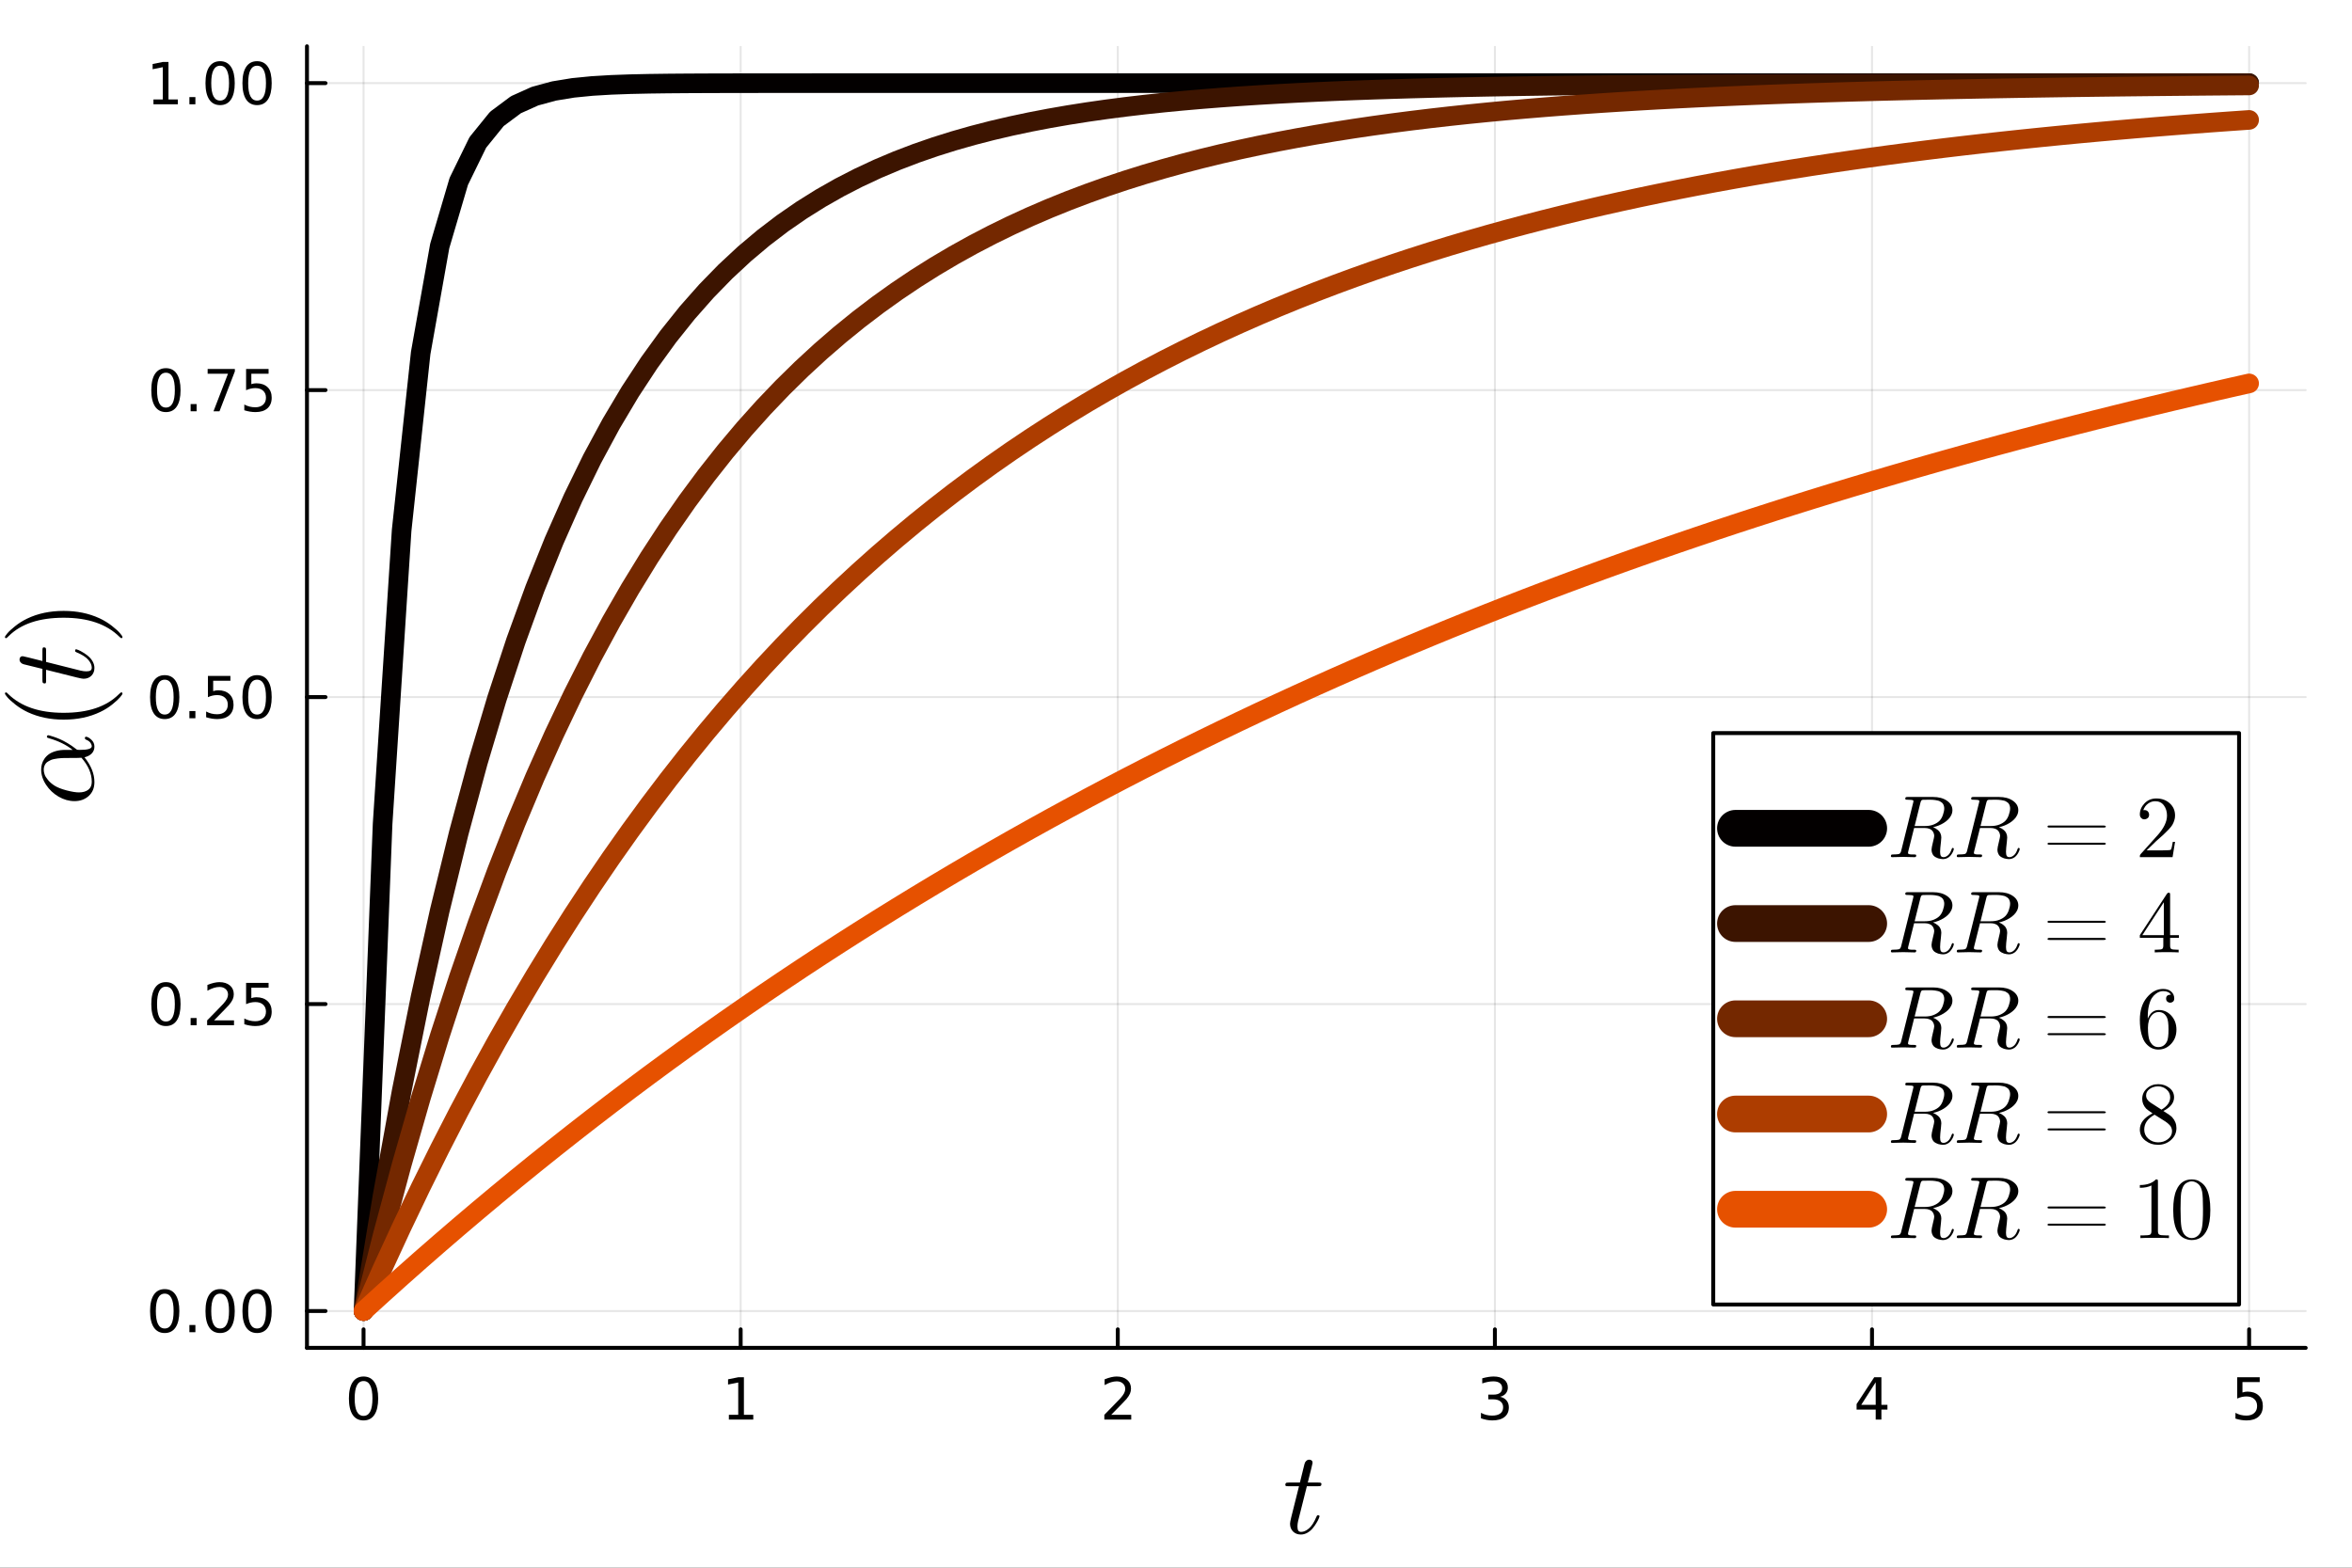 <?xml version="1.0" encoding="utf-8"?>
<svg xmlns="http://www.w3.org/2000/svg" xmlns:xlink="http://www.w3.org/1999/xlink" width="600" height="400" viewBox="0 0 2400 1600">
<rect x="0" y="0" width="2400" height="1600" fill="#333333" stroke="none"/>
<defs>
  <clipPath id="clip990">
    <rect x="0" y="0" width="2400" height="1600"/>
  </clipPath>
</defs>
<path clip-path="url(#clip990)" d="M0 1600 L2400 1600 L2400 0 L0 0  Z" fill="#ffffff" fill-rule="evenodd" fill-opacity="1"/>
<defs>
  <clipPath id="clip991">
    <rect x="480" y="0" width="1681" height="1600"/>
  </clipPath>
</defs>
<path clip-path="url(#clip990)" d="M313.243 1375.66 L2352.76 1375.66 L2352.76 47.244 L313.243 47.244  Z" fill="#ffffff" fill-rule="evenodd" fill-opacity="1"/>
<defs>
  <clipPath id="clip992">
    <rect x="313" y="47" width="2041" height="1329"/>
  </clipPath>
</defs>
<polyline clip-path="url(#clip992)" style="stroke:#000000; stroke-linecap:round; stroke-linejoin:round; stroke-width:2; stroke-opacity:0.1; fill:none" points="370.965,1375.66 370.965,47.244 "/>
<polyline clip-path="url(#clip992)" style="stroke:#000000; stroke-linecap:round; stroke-linejoin:round; stroke-width:2; stroke-opacity:0.1; fill:none" points="755.778,1375.66 755.778,47.244 "/>
<polyline clip-path="url(#clip992)" style="stroke:#000000; stroke-linecap:round; stroke-linejoin:round; stroke-width:2; stroke-opacity:0.1; fill:none" points="1140.59,1375.66 1140.59,47.244 "/>
<polyline clip-path="url(#clip992)" style="stroke:#000000; stroke-linecap:round; stroke-linejoin:round; stroke-width:2; stroke-opacity:0.1; fill:none" points="1525.41,1375.66 1525.41,47.244 "/>
<polyline clip-path="url(#clip992)" style="stroke:#000000; stroke-linecap:round; stroke-linejoin:round; stroke-width:2; stroke-opacity:0.1; fill:none" points="1910.22,1375.66 1910.22,47.244 "/>
<polyline clip-path="url(#clip992)" style="stroke:#000000; stroke-linecap:round; stroke-linejoin:round; stroke-width:2; stroke-opacity:0.1; fill:none" points="2295.03,1375.66 2295.03,47.244 "/>
<polyline clip-path="url(#clip990)" style="stroke:#000000; stroke-linecap:round; stroke-linejoin:round; stroke-width:4; stroke-opacity:1; fill:none" points="313.243,1375.66 2352.76,1375.66 "/>
<polyline clip-path="url(#clip990)" style="stroke:#000000; stroke-linecap:round; stroke-linejoin:round; stroke-width:4; stroke-opacity:1; fill:none" points="370.965,1375.66 370.965,1356.76 "/>
<polyline clip-path="url(#clip990)" style="stroke:#000000; stroke-linecap:round; stroke-linejoin:round; stroke-width:4; stroke-opacity:1; fill:none" points="755.778,1375.66 755.778,1356.76 "/>
<polyline clip-path="url(#clip990)" style="stroke:#000000; stroke-linecap:round; stroke-linejoin:round; stroke-width:4; stroke-opacity:1; fill:none" points="1140.59,1375.66 1140.59,1356.76 "/>
<polyline clip-path="url(#clip990)" style="stroke:#000000; stroke-linecap:round; stroke-linejoin:round; stroke-width:4; stroke-opacity:1; fill:none" points="1525.41,1375.66 1525.41,1356.76 "/>
<polyline clip-path="url(#clip990)" style="stroke:#000000; stroke-linecap:round; stroke-linejoin:round; stroke-width:4; stroke-opacity:1; fill:none" points="1910.22,1375.66 1910.22,1356.76 "/>
<polyline clip-path="url(#clip990)" style="stroke:#000000; stroke-linecap:round; stroke-linejoin:round; stroke-width:4; stroke-opacity:1; fill:none" points="2295.03,1375.66 2295.03,1356.76 "/>
<path clip-path="url(#clip990)" d="M370.965 1409.51 Q366.451 1409.51 364.165 1413.96 Q361.908 1418.39 361.908 1427.3 Q361.908 1436.19 364.165 1440.64 Q366.451 1445.07 370.965 1445.07 Q375.507 1445.07 377.764 1440.64 Q380.05 1436.19 380.05 1427.3 Q380.05 1418.39 377.764 1413.96 Q375.507 1409.51 370.965 1409.51 M370.965 1404.88 Q378.227 1404.88 382.047 1410.64 Q385.895 1416.37 385.895 1427.3 Q385.895 1438.21 382.047 1443.97 Q378.227 1449.7 370.965 1449.7 Q363.702 1449.7 359.854 1443.97 Q356.034 1438.21 356.034 1427.3 Q356.034 1416.37 359.854 1410.64 Q363.702 1404.88 370.965 1404.88 Z" fill="#000000" fill-rule="nonzero" fill-opacity="1" /><path clip-path="url(#clip990)" d="M743.756 1443.94 L753.304 1443.94 L753.304 1410.98 L742.917 1413.07 L742.917 1407.74 L753.247 1405.66 L759.091 1405.66 L759.091 1443.94 L768.64 1443.94 L768.64 1448.86 L743.756 1448.86 L743.756 1443.94 Z" fill="#000000" fill-rule="nonzero" fill-opacity="1" /><path clip-path="url(#clip990)" d="M1133.91 1443.94 L1154.31 1443.94 L1154.31 1448.86 L1126.88 1448.86 L1126.88 1443.94 Q1130.2 1440.5 1135.93 1434.71 Q1141.69 1428.89 1143.17 1427.22 Q1145.97 1424.06 1147.07 1421.89 Q1148.2 1419.69 1148.2 1417.58 Q1148.2 1414.14 1145.77 1411.97 Q1143.37 1409.8 1139.49 1409.8 Q1136.74 1409.8 1133.68 1410.75 Q1130.64 1411.71 1127.17 1413.65 L1127.17 1407.74 Q1130.7 1406.33 1133.76 1405.6 Q1136.83 1404.88 1139.38 1404.88 Q1146.09 1404.88 1150.08 1408.24 Q1154.08 1411.59 1154.08 1417.2 Q1154.08 1419.87 1153.06 1422.27 Q1152.08 1424.64 1149.45 1427.88 Q1148.72 1428.72 1144.85 1432.74 Q1140.97 1436.74 1133.91 1443.94 Z" fill="#000000" fill-rule="nonzero" fill-opacity="1" /><path clip-path="url(#clip990)" d="M1530.72 1425.57 Q1534.91 1426.46 1537.26 1429.3 Q1539.63 1432.14 1539.63 1436.3 Q1539.63 1442.7 1535.23 1446.2 Q1530.83 1449.7 1522.73 1449.7 Q1520.01 1449.7 1517.12 1449.15 Q1514.25 1448.63 1511.18 1447.56 L1511.18 1441.92 Q1513.62 1443.33 1516.51 1444.06 Q1519.4 1444.78 1522.56 1444.78 Q1528.05 1444.78 1530.92 1442.61 Q1533.81 1440.44 1533.81 1436.3 Q1533.81 1432.48 1531.12 1430.34 Q1528.46 1428.17 1523.68 1428.17 L1518.65 1428.17 L1518.65 1423.37 L1523.92 1423.37 Q1528.23 1423.37 1530.51 1421.66 Q1532.8 1419.92 1532.8 1416.68 Q1532.8 1413.36 1530.43 1411.59 Q1528.08 1409.8 1523.68 1409.8 Q1521.28 1409.8 1518.53 1410.32 Q1515.79 1410.84 1512.49 1411.94 L1512.49 1406.73 Q1515.81 1405.8 1518.71 1405.34 Q1521.63 1404.88 1524.21 1404.88 Q1530.86 1404.88 1534.74 1407.92 Q1538.61 1410.93 1538.61 1416.08 Q1538.61 1419.66 1536.56 1422.15 Q1534.51 1424.61 1530.72 1425.57 Z" fill="#000000" fill-rule="nonzero" fill-opacity="1" /><path clip-path="url(#clip990)" d="M1913.98 1410.75 L1899.22 1433.81 L1913.98 1433.81 L1913.98 1410.75 M1912.45 1405.66 L1919.8 1405.66 L1919.8 1433.81 L1925.96 1433.81 L1925.96 1438.67 L1919.8 1438.67 L1919.8 1448.86 L1913.98 1448.86 L1913.98 1438.67 L1894.48 1438.67 L1894.48 1433.03 L1912.45 1405.66 Z" fill="#000000" fill-rule="nonzero" fill-opacity="1" /><path clip-path="url(#clip990)" d="M2282.88 1405.66 L2305.83 1405.66 L2305.83 1410.58 L2288.23 1410.58 L2288.23 1421.17 Q2289.51 1420.73 2290.78 1420.53 Q2292.05 1420.3 2293.33 1420.3 Q2300.56 1420.3 2304.78 1424.27 Q2309.01 1428.23 2309.01 1435 Q2309.01 1441.97 2304.67 1445.85 Q2300.33 1449.7 2292.43 1449.7 Q2289.71 1449.7 2286.87 1449.24 Q2284.07 1448.77 2281.06 1447.85 L2281.06 1441.97 Q2283.66 1443.39 2286.44 1444.09 Q2289.22 1444.78 2292.31 1444.78 Q2297.32 1444.78 2300.24 1442.15 Q2303.16 1439.51 2303.16 1435 Q2303.16 1430.49 2300.24 1427.85 Q2297.32 1425.22 2292.31 1425.22 Q2289.97 1425.22 2287.63 1425.74 Q2285.31 1426.26 2282.88 1427.36 L2282.88 1405.66 Z" fill="#000000" fill-rule="nonzero" fill-opacity="1" /><path clip-path="url(#clip990)" d="M1348.4 1514.46 Q1348.4 1516.1 1347.64 1516.51 Q1346.88 1516.86 1344.77 1516.86 L1333.53 1516.86 L1324.63 1552.23 Q1323.92 1555.33 1323.92 1557.96 Q1323.92 1560.89 1324.8 1562.18 Q1325.74 1563.47 1327.67 1563.47 Q1331.48 1563.47 1335.58 1560.01 Q1339.73 1556.56 1343.25 1548.13 Q1343.72 1547.01 1343.95 1546.78 Q1344.24 1546.49 1345 1546.49 Q1346.47 1546.49 1346.47 1547.66 Q1346.47 1548.07 1345.65 1549.94 Q1344.89 1551.82 1343.19 1554.57 Q1341.55 1557.32 1339.38 1559.9 Q1337.27 1562.47 1334.05 1564.35 Q1330.83 1566.16 1327.38 1566.16 Q1322.52 1566.16 1319.42 1563.06 Q1316.37 1559.96 1316.37 1555.1 Q1316.37 1553.51 1317.6 1548.48 Q1318.83 1543.38 1325.51 1516.86 L1314.91 1516.86 Q1313.44 1516.86 1312.86 1516.8 Q1312.33 1516.74 1311.92 1516.45 Q1311.57 1516.1 1311.57 1515.39 Q1311.57 1514.28 1312.04 1513.81 Q1312.51 1513.29 1313.09 1513.23 Q1313.74 1513.11 1315.2 1513.11 L1326.44 1513.11 L1331.13 1494.08 Q1331.59 1492.21 1332.77 1491.15 Q1334 1490.04 1334.7 1489.92 Q1335.4 1489.75 1335.93 1489.75 Q1337.51 1489.75 1338.45 1490.62 Q1339.38 1491.44 1339.38 1492.97 Q1339.38 1493.79 1334.46 1513.11 L1345 1513.11 Q1346.35 1513.11 1346.88 1513.17 Q1347.46 1513.23 1347.93 1513.52 Q1348.4 1513.81 1348.4 1514.46 Z" fill="#000000" fill-rule="nonzero" fill-opacity="1" /><polyline clip-path="url(#clip992)" style="stroke:#000000; stroke-linecap:round; stroke-linejoin:round; stroke-width:2; stroke-opacity:0.1; fill:none" points="313.243,1338.06 2352.76,1338.06 "/>
<polyline clip-path="url(#clip992)" style="stroke:#000000; stroke-linecap:round; stroke-linejoin:round; stroke-width:2; stroke-opacity:0.1; fill:none" points="313.243,1024.76 2352.76,1024.76 "/>
<polyline clip-path="url(#clip992)" style="stroke:#000000; stroke-linecap:round; stroke-linejoin:round; stroke-width:2; stroke-opacity:0.1; fill:none" points="313.243,711.452 2352.76,711.452 "/>
<polyline clip-path="url(#clip992)" style="stroke:#000000; stroke-linecap:round; stroke-linejoin:round; stroke-width:2; stroke-opacity:0.1; fill:none" points="313.243,398.146 2352.76,398.146 "/>
<polyline clip-path="url(#clip992)" style="stroke:#000000; stroke-linecap:round; stroke-linejoin:round; stroke-width:2; stroke-opacity:0.1; fill:none" points="313.243,84.841 2352.76,84.841 "/>
<polyline clip-path="url(#clip990)" style="stroke:#000000; stroke-linecap:round; stroke-linejoin:round; stroke-width:4; stroke-opacity:1; fill:none" points="313.243,1375.66 313.243,47.244 "/>
<polyline clip-path="url(#clip990)" style="stroke:#000000; stroke-linecap:round; stroke-linejoin:round; stroke-width:4; stroke-opacity:1; fill:none" points="313.243,1338.06 332.14,1338.06 "/>
<polyline clip-path="url(#clip990)" style="stroke:#000000; stroke-linecap:round; stroke-linejoin:round; stroke-width:4; stroke-opacity:1; fill:none" points="313.243,1024.76 332.14,1024.76 "/>
<polyline clip-path="url(#clip990)" style="stroke:#000000; stroke-linecap:round; stroke-linejoin:round; stroke-width:4; stroke-opacity:1; fill:none" points="313.243,711.452 332.14,711.452 "/>
<polyline clip-path="url(#clip990)" style="stroke:#000000; stroke-linecap:round; stroke-linejoin:round; stroke-width:4; stroke-opacity:1; fill:none" points="313.243,398.146 332.14,398.146 "/>
<polyline clip-path="url(#clip990)" style="stroke:#000000; stroke-linecap:round; stroke-linejoin:round; stroke-width:4; stroke-opacity:1; fill:none" points="313.243,84.841 332.14,84.841 "/>
<path clip-path="url(#clip990)" d="M168.071 1320.31 Q163.557 1320.31 161.271 1324.77 Q159.014 1329.19 159.014 1338.11 Q159.014 1346.99 161.271 1351.45 Q163.557 1355.87 168.071 1355.87 Q172.613 1355.87 174.87 1351.45 Q177.156 1346.99 177.156 1338.11 Q177.156 1329.19 174.87 1324.77 Q172.613 1320.31 168.071 1320.31 M168.071 1315.68 Q175.333 1315.68 179.153 1321.44 Q183.001 1327.17 183.001 1338.11 Q183.001 1349.02 179.153 1354.77 Q175.333 1360.5 168.071 1360.5 Q160.808 1360.5 156.96 1354.77 Q153.14 1349.02 153.14 1338.11 Q153.14 1327.17 156.96 1321.44 Q160.808 1315.68 168.071 1315.68 Z" fill="#000000" fill-rule="nonzero" fill-opacity="1" /><path clip-path="url(#clip990)" d="M193.273 1352.31 L199.378 1352.31 L199.378 1359.66 L193.273 1359.66 L193.273 1352.31 Z" fill="#000000" fill-rule="nonzero" fill-opacity="1" /><path clip-path="url(#clip990)" d="M224.61 1320.31 Q220.096 1320.31 217.81 1324.77 Q215.553 1329.19 215.553 1338.11 Q215.553 1346.99 217.81 1351.45 Q220.096 1355.87 224.61 1355.87 Q229.152 1355.87 231.409 1351.45 Q233.695 1346.99 233.695 1338.11 Q233.695 1329.19 231.409 1324.77 Q229.152 1320.31 224.61 1320.31 M224.61 1315.68 Q231.872 1315.68 235.692 1321.44 Q239.54 1327.17 239.54 1338.11 Q239.54 1349.02 235.692 1354.77 Q231.872 1360.5 224.61 1360.5 Q217.347 1360.5 213.499 1354.77 Q209.679 1349.02 209.679 1338.11 Q209.679 1327.17 213.499 1321.44 Q217.347 1315.68 224.61 1315.68 Z" fill="#000000" fill-rule="nonzero" fill-opacity="1" /><path clip-path="url(#clip990)" d="M262.312 1320.31 Q257.798 1320.31 255.512 1324.77 Q253.255 1329.19 253.255 1338.11 Q253.255 1346.99 255.512 1351.45 Q257.798 1355.87 262.312 1355.87 Q266.855 1355.87 269.112 1351.45 Q271.398 1346.99 271.398 1338.11 Q271.398 1329.19 269.112 1324.77 Q266.855 1320.31 262.312 1320.31 M262.312 1315.68 Q269.575 1315.68 273.394 1321.44 Q277.243 1327.17 277.243 1338.11 Q277.243 1349.02 273.394 1354.77 Q269.575 1360.5 262.312 1360.5 Q255.049 1360.5 251.201 1354.77 Q247.382 1349.02 247.382 1338.11 Q247.382 1327.17 251.201 1321.44 Q255.049 1315.68 262.312 1315.68 Z" fill="#000000" fill-rule="nonzero" fill-opacity="1" /><path clip-path="url(#clip990)" d="M169.315 1007.01 Q164.801 1007.01 162.515 1011.46 Q160.258 1015.89 160.258 1024.8 Q160.258 1033.68 162.515 1038.14 Q164.801 1042.57 169.315 1042.57 Q173.858 1042.57 176.115 1038.14 Q178.4 1033.68 178.4 1024.8 Q178.4 1015.89 176.115 1011.46 Q173.858 1007.01 169.315 1007.01 M169.315 1002.38 Q176.578 1002.38 180.397 1008.13 Q184.245 1013.86 184.245 1024.8 Q184.245 1035.71 180.397 1041.47 Q176.578 1047.2 169.315 1047.2 Q162.052 1047.2 158.204 1041.47 Q154.384 1035.71 154.384 1024.8 Q154.384 1013.86 158.204 1008.13 Q162.052 1002.38 169.315 1002.38 Z" fill="#000000" fill-rule="nonzero" fill-opacity="1" /><path clip-path="url(#clip990)" d="M194.517 1039.01 L200.623 1039.01 L200.623 1046.36 L194.517 1046.36 L194.517 1039.01 Z" fill="#000000" fill-rule="nonzero" fill-opacity="1" /><path clip-path="url(#clip990)" d="M218.389 1041.44 L238.788 1041.44 L238.788 1046.36 L211.357 1046.36 L211.357 1041.44 Q214.685 1038 220.414 1032.21 Q226.172 1026.39 227.648 1024.71 Q230.455 1021.56 231.554 1019.39 Q232.683 1017.19 232.683 1015.08 Q232.683 1011.64 230.252 1009.47 Q227.85 1007.3 223.973 1007.3 Q221.224 1007.3 218.157 1008.25 Q215.119 1009.2 211.647 1011.14 L211.647 1005.24 Q215.177 1003.82 218.244 1003.1 Q221.311 1002.38 223.857 1002.38 Q230.57 1002.38 234.563 1005.73 Q238.556 1009.09 238.556 1014.7 Q238.556 1017.36 237.544 1019.77 Q236.56 1022.14 233.927 1025.38 Q233.203 1026.22 229.326 1030.24 Q225.449 1034.23 218.389 1041.44 Z" fill="#000000" fill-rule="nonzero" fill-opacity="1" /><path clip-path="url(#clip990)" d="M251.114 1003.16 L274.06 1003.16 L274.06 1008.08 L256.467 1008.08 L256.467 1018.67 Q257.74 1018.23 259.013 1018.03 Q260.287 1017.8 261.56 1017.8 Q268.793 1017.8 273.018 1021.76 Q277.243 1025.73 277.243 1032.5 Q277.243 1039.47 272.902 1043.35 Q268.562 1047.2 260.663 1047.2 Q257.943 1047.2 255.107 1046.73 Q252.301 1046.27 249.291 1045.34 L249.291 1039.47 Q251.895 1040.89 254.673 1041.58 Q257.451 1042.28 260.547 1042.28 Q265.553 1042.28 268.475 1039.64 Q271.398 1037.01 271.398 1032.5 Q271.398 1027.98 268.475 1025.35 Q265.553 1022.72 260.547 1022.72 Q258.203 1022.72 255.86 1023.24 Q253.545 1023.76 251.114 1024.86 L251.114 1003.16 Z" fill="#000000" fill-rule="nonzero" fill-opacity="1" /><path clip-path="url(#clip990)" d="M168.071 693.7 Q163.557 693.7 161.271 698.156 Q159.014 702.583 159.014 711.495 Q159.014 720.378 161.271 724.834 Q163.557 729.261 168.071 729.261 Q172.613 729.261 174.87 724.834 Q177.156 720.378 177.156 711.495 Q177.156 702.583 174.87 698.156 Q172.613 693.7 168.071 693.7 M168.071 689.071 Q175.333 689.071 179.153 694.829 Q183.001 700.558 183.001 711.495 Q183.001 722.404 179.153 728.162 Q175.333 733.891 168.071 733.891 Q160.808 733.891 156.96 728.162 Q153.14 722.404 153.14 711.495 Q153.14 700.558 156.96 694.829 Q160.808 689.071 168.071 689.071 Z" fill="#000000" fill-rule="nonzero" fill-opacity="1" /><path clip-path="url(#clip990)" d="M193.273 725.702 L199.378 725.702 L199.378 733.052 L193.273 733.052 L193.273 725.702 Z" fill="#000000" fill-rule="nonzero" fill-opacity="1" /><path clip-path="url(#clip990)" d="M212.168 689.852 L235.113 689.852 L235.113 694.771 L217.521 694.771 L217.521 705.361 Q218.794 704.927 220.067 704.725 Q221.34 704.493 222.613 704.493 Q229.847 704.493 234.071 708.457 Q238.296 712.421 238.296 719.192 Q238.296 726.165 233.956 730.043 Q229.615 733.891 221.716 733.891 Q218.996 733.891 216.161 733.428 Q213.354 732.965 210.345 732.039 L210.345 726.165 Q212.949 727.583 215.727 728.278 Q218.504 728.972 221.6 728.972 Q226.606 728.972 229.529 726.339 Q232.451 723.706 232.451 719.192 Q232.451 714.678 229.529 712.045 Q226.606 709.412 221.6 709.412 Q219.257 709.412 216.913 709.933 Q214.598 710.454 212.168 711.553 L212.168 689.852 Z" fill="#000000" fill-rule="nonzero" fill-opacity="1" /><path clip-path="url(#clip990)" d="M262.312 693.7 Q257.798 693.7 255.512 698.156 Q253.255 702.583 253.255 711.495 Q253.255 720.378 255.512 724.834 Q257.798 729.261 262.312 729.261 Q266.855 729.261 269.112 724.834 Q271.398 720.378 271.398 711.495 Q271.398 702.583 269.112 698.156 Q266.855 693.7 262.312 693.7 M262.312 689.071 Q269.575 689.071 273.394 694.829 Q277.243 700.558 277.243 711.495 Q277.243 722.404 273.394 728.162 Q269.575 733.891 262.312 733.891 Q255.049 733.891 251.201 728.162 Q247.382 722.404 247.382 711.495 Q247.382 700.558 251.201 694.829 Q255.049 689.071 262.312 689.071 Z" fill="#000000" fill-rule="nonzero" fill-opacity="1" /><path clip-path="url(#clip990)" d="M169.315 380.395 Q164.801 380.395 162.515 384.851 Q160.258 389.278 160.258 398.19 Q160.258 407.073 162.515 411.529 Q164.801 415.956 169.315 415.956 Q173.858 415.956 176.115 411.529 Q178.4 407.073 178.4 398.19 Q178.4 389.278 176.115 384.851 Q173.858 380.395 169.315 380.395 M169.315 375.765 Q176.578 375.765 180.397 381.523 Q184.245 387.252 184.245 398.19 Q184.245 409.098 180.397 414.856 Q176.578 420.585 169.315 420.585 Q162.052 420.585 158.204 414.856 Q154.384 409.098 154.384 398.19 Q154.384 387.252 158.204 381.523 Q162.052 375.765 169.315 375.765 Z" fill="#000000" fill-rule="nonzero" fill-opacity="1" /><path clip-path="url(#clip990)" d="M194.517 412.397 L200.623 412.397 L200.623 419.746 L194.517 419.746 L194.517 412.397 Z" fill="#000000" fill-rule="nonzero" fill-opacity="1" /><path clip-path="url(#clip990)" d="M211.878 376.546 L239.656 376.546 L239.656 379.035 L223.973 419.746 L217.868 419.746 L232.625 381.465 L211.878 381.465 L211.878 376.546 Z" fill="#000000" fill-rule="nonzero" fill-opacity="1" /><path clip-path="url(#clip990)" d="M251.114 376.546 L274.06 376.546 L274.06 381.465 L256.467 381.465 L256.467 392.056 Q257.74 391.622 259.013 391.419 Q260.287 391.187 261.56 391.187 Q268.793 391.187 273.018 395.152 Q277.243 399.116 277.243 405.886 Q277.243 412.86 272.902 416.737 Q268.562 420.585 260.663 420.585 Q257.943 420.585 255.107 420.123 Q252.301 419.66 249.291 418.734 L249.291 412.86 Q251.895 414.278 254.673 414.972 Q257.451 415.667 260.547 415.667 Q265.553 415.667 268.475 413.033 Q271.398 410.4 271.398 405.886 Q271.398 401.373 268.475 398.74 Q265.553 396.106 260.547 396.106 Q258.203 396.106 255.86 396.627 Q253.545 397.148 251.114 398.248 L251.114 376.546 Z" fill="#000000" fill-rule="nonzero" fill-opacity="1" /><path clip-path="url(#clip990)" d="M156.583 101.522 L166.132 101.522 L166.132 68.565 L155.744 70.648 L155.744 65.324 L166.074 63.241 L171.919 63.241 L171.919 101.522 L181.468 101.522 L181.468 106.441 L156.583 106.441 L156.583 101.522 Z" fill="#000000" fill-rule="nonzero" fill-opacity="1" /><path clip-path="url(#clip990)" d="M193.273 99.091 L199.378 99.091 L199.378 106.441 L193.273 106.441 L193.273 99.091 Z" fill="#000000" fill-rule="nonzero" fill-opacity="1" /><path clip-path="url(#clip990)" d="M224.61 67.089 Q220.096 67.089 217.81 71.545 Q215.553 75.972 215.553 84.884 Q215.553 93.767 217.81 98.223 Q220.096 102.65 224.61 102.65 Q229.152 102.65 231.409 98.223 Q233.695 93.767 233.695 84.884 Q233.695 75.972 231.409 71.545 Q229.152 67.089 224.61 67.089 M224.61 62.459 Q231.872 62.459 235.692 68.218 Q239.54 73.947 239.54 84.884 Q239.54 95.793 235.692 101.551 Q231.872 107.28 224.61 107.28 Q217.347 107.28 213.499 101.551 Q209.679 95.793 209.679 84.884 Q209.679 73.947 213.499 68.218 Q217.347 62.459 224.61 62.459 Z" fill="#000000" fill-rule="nonzero" fill-opacity="1" /><path clip-path="url(#clip990)" d="M262.312 67.089 Q257.798 67.089 255.512 71.545 Q253.255 75.972 253.255 84.884 Q253.255 93.767 255.512 98.223 Q257.798 102.65 262.312 102.65 Q266.855 102.65 269.112 98.223 Q271.398 93.767 271.398 84.884 Q271.398 75.972 269.112 71.545 Q266.855 67.089 262.312 67.089 M262.312 62.459 Q269.575 62.459 273.394 68.218 Q277.243 73.947 277.243 84.884 Q277.243 95.793 273.394 101.551 Q269.575 107.28 262.312 107.28 Q255.049 107.28 251.201 101.551 Q247.382 95.793 247.382 84.884 Q247.382 73.947 251.201 68.218 Q255.049 62.459 262.312 62.459 Z" fill="#000000" fill-rule="nonzero" fill-opacity="1" /><path clip-path="url(#clip990)" d="M49.087 750.362 Q49.673 750.479 50.727 750.713 Q51.722 750.947 54.885 752.001 Q58.047 753.055 61.267 754.46 Q64.429 755.807 68.879 758.442 Q73.271 761.019 77.253 764.181 Q78.307 765.059 78.951 765.235 Q79.537 765.352 81.469 765.352 Q93.649 765.352 93.649 761.663 Q93.649 761.487 93.649 761.194 Q93.59 760.843 93.297 759.965 Q92.946 759.028 92.419 758.208 Q91.833 757.388 90.662 756.451 Q89.433 755.514 87.793 754.929 Q86.622 754.402 86.622 753.348 Q86.622 751.943 87.793 751.943 Q89.901 751.943 93.122 754.87 Q96.342 757.798 96.342 762.014 Q96.342 766.055 93.707 768.924 Q91.014 771.735 86.212 772.906 Q96.342 785.554 96.342 798.202 Q96.342 807.102 90.545 812.372 Q84.69 817.643 76.023 817.643 Q67.708 817.643 59.803 813.075 Q51.898 808.449 46.98 800.954 Q42.002 793.4 42.002 785.378 Q42.002 782.567 42.763 779.874 Q43.466 777.18 45.281 774.487 Q47.097 771.793 49.849 769.802 Q52.601 767.811 56.934 766.582 Q61.267 765.352 66.713 765.352 L74.15 765.352 Q64.371 757.623 50.376 753.582 Q48.268 752.997 48.033 752.645 Q47.858 752.411 47.858 751.825 Q47.858 751.24 48.209 750.889 Q48.502 750.479 48.795 750.42 L49.087 750.362 M83.109 773.374 Q81.059 773.608 69.699 773.608 Q67.533 773.608 66.362 773.608 Q65.132 773.608 62.79 773.725 Q60.447 773.843 58.983 774.077 Q57.52 774.252 55.411 774.662 Q53.303 775.072 51.957 775.658 Q50.61 776.243 49.087 777.18 Q47.565 778.059 46.687 779.23 Q45.808 780.342 45.223 781.982 Q44.637 783.563 44.637 785.495 Q44.637 787.896 45.516 790.414 Q46.335 792.873 48.97 796.035 Q51.547 799.197 55.646 801.832 Q59.979 804.585 67.942 806.693 Q75.848 808.742 80.591 808.742 Q86.563 808.742 90.135 805.99 Q93.649 803.238 93.649 797.968 Q93.649 785.378 83.109 773.374 Z" fill="#000000" fill-rule="nonzero" fill-opacity="1" /><path clip-path="url(#clip990)" d="M65.015 734.464 Q44.754 734.464 28.417 726.911 Q21.566 723.69 15.828 719.181 Q10.089 714.672 7.571 711.686 Q5.053 708.7 5.053 707.88 Q5.053 706.709 6.224 706.65 Q6.81 706.65 8.274 708.231 Q27.949 727.555 65.015 727.496 Q102.198 727.496 121.111 708.7 Q123.161 706.65 123.805 706.65 Q124.976 706.65 124.976 707.88 Q124.976 708.7 122.575 711.569 Q120.175 714.438 114.67 718.888 Q109.166 723.339 102.432 726.559 Q86.095 734.464 65.015 734.464 Z" fill="#000000" fill-rule="nonzero" fill-opacity="1" /><path clip-path="url(#clip990)" d="M44.637 660.702 Q46.277 660.702 46.687 661.463 Q47.038 662.224 47.038 664.332 L47.038 675.575 L82.406 684.475 Q85.509 685.178 88.144 685.178 Q91.072 685.178 92.36 684.3 Q93.649 683.363 93.649 681.43 Q93.649 677.624 90.194 673.525 Q86.739 669.368 78.307 665.854 Q77.194 665.386 76.96 665.152 Q76.667 664.859 76.667 664.098 Q76.667 662.634 77.838 662.634 Q78.248 662.634 80.122 663.454 Q81.996 664.215 84.748 665.913 Q87.5 667.553 90.077 669.719 Q92.653 671.827 94.527 675.048 Q96.342 678.268 96.342 681.723 Q96.342 686.583 93.239 689.687 Q90.135 692.732 85.275 692.732 Q83.694 692.732 78.658 691.502 Q73.564 690.272 47.038 683.597 L47.038 694.196 Q47.038 695.66 46.98 696.245 Q46.921 696.772 46.628 697.182 Q46.277 697.533 45.574 697.533 Q44.462 697.533 43.993 697.065 Q43.466 696.596 43.407 696.011 Q43.29 695.367 43.29 693.903 L43.29 682.66 L24.26 677.976 Q22.386 677.507 21.332 676.336 Q20.219 675.106 20.102 674.404 Q19.927 673.701 19.927 673.174 Q19.927 671.593 20.805 670.656 Q21.625 669.719 23.147 669.719 Q23.967 669.719 43.29 674.638 L43.29 664.098 Q43.29 662.751 43.349 662.224 Q43.407 661.638 43.7 661.17 Q43.993 660.702 44.637 660.702 Z" fill="#000000" fill-rule="nonzero" fill-opacity="1" /><path clip-path="url(#clip990)" d="M123.805 651.312 Q123.22 651.312 121.756 649.79 Q102.081 630.466 65.015 630.466 Q27.832 630.466 9.035 649.029 Q6.869 651.312 6.224 651.312 Q5.053 651.312 5.053 650.141 Q5.053 649.321 7.454 646.452 Q9.855 643.524 15.359 639.133 Q20.863 634.682 27.597 631.403 Q43.934 623.498 65.015 623.498 Q85.275 623.498 101.612 631.052 Q108.463 634.273 114.202 638.781 Q119.94 643.29 122.458 646.277 Q124.976 649.263 124.976 650.141 Q124.976 651.312 123.805 651.312 Z" fill="#000000" fill-rule="nonzero" fill-opacity="1" /><polyline clip-path="url(#clip992)" style="stroke:#030000; stroke-linecap:round; stroke-linejoin:round; stroke-width:20; stroke-opacity:1; fill:none" points="370.965,1338.06 390.4,841.129 409.835,541.242 429.27,360.268 448.705,251.054 468.14,185.146 487.575,145.373 507.01,121.37 526.445,106.885 545.88,98.144 565.315,92.869 584.75,89.686 604.185,87.764 623.62,86.605 643.055,85.906 662.49,85.483 681.925,85.228 701.36,85.075 720.795,84.982 740.23,84.926 759.665,84.892 779.1,84.872 798.536,84.859 817.971,84.852 837.406,84.848 856.841,84.845 876.276,84.843 895.711,84.842 915.146,84.842 934.581,84.841 954.016,84.841 973.451,84.841 992.886,84.841 1012.32,84.841 1031.76,84.841 1051.19,84.841 1070.63,84.841 1090.06,84.841 1109.5,84.841 1128.93,84.841 1148.37,84.841 1167.8,84.841 1187.24,84.841 1206.67,84.841 1226.11,84.841 1245.54,84.841 1264.98,84.841 1284.41,84.841 1303.85,84.841 1323.28,84.841 1342.72,84.841 1362.15,84.841 1381.59,84.841 1401.02,84.841 1420.46,84.841 1439.89,84.841 1459.33,84.841 1478.76,84.841 1498.2,84.841 1517.63,84.841 1537.07,84.841 1556.5,84.841 1575.94,84.841 1595.37,84.841 1614.81,84.841 1634.24,84.841 1653.68,84.841 1673.11,84.841 1692.55,84.841 1711.98,84.841 1731.42,84.841 1750.85,84.841 1770.29,84.841 1789.72,84.841 1809.16,84.841 1828.59,84.841 1848.03,84.841 1867.46,84.841 1886.9,84.841 1906.33,84.841 1925.77,84.841 1945.2,84.841 1964.64,84.841 1984.07,84.841 2003.51,84.841 2022.94,84.841 2042.38,84.841 2061.81,84.841 2081.25,84.841 2100.68,84.841 2120.12,84.841 2139.55,84.841 2158.99,84.841 2178.42,84.841 2197.86,84.841 2217.29,84.841 2236.73,84.841 2256.16,84.841 2275.6,84.841 2295.03,84.841 "/>
<polyline clip-path="url(#clip992)" style="stroke:#3c1400; stroke-linecap:round; stroke-linejoin:round; stroke-width:20; stroke-opacity:1; fill:none" points="370.965,1338.06 390.4,1220.34 409.835,1113.67 429.27,1017.02 448.705,929.457 468.14,850.116 487.575,778.227 507.01,713.092 526.445,654.075 545.88,600.602 565.315,552.153 584.75,508.254 604.185,468.48 623.62,432.441 643.055,399.788 662.49,370.203 681.925,343.396 701.36,319.108 720.795,297.102 740.23,277.162 759.665,259.096 779.1,242.727 798.536,227.895 817.971,214.457 837.406,202.281 856.841,191.249 876.276,181.253 895.711,172.196 915.146,163.99 934.581,156.555 954.016,149.818 973.451,143.715 992.886,138.184 1012.32,133.173 1031.76,128.633 1051.19,124.519 1070.63,120.792 1090.06,117.415 1109.5,114.355 1128.93,111.582 1148.37,109.07 1167.8,106.794 1187.24,104.732 1206.67,102.863 1226.11,101.17 1245.54,99.636 1264.98,98.246 1284.41,96.987 1303.85,95.846 1323.28,94.812 1342.72,93.876 1362.15,93.027 1381.59,92.258 1401.02,91.561 1420.46,90.93 1439.89,90.358 1459.33,89.84 1478.76,89.37 1498.2,88.945 1517.63,88.559 1537.07,88.21 1556.5,87.893 1575.94,87.606 1595.37,87.347 1614.81,87.111 1634.24,86.898 1653.68,86.705 1673.11,86.53 1692.55,86.371 1711.98,86.227 1731.42,86.097 1750.85,85.979 1770.29,85.872 1789.72,85.775 1809.16,85.687 1828.59,85.608 1848.03,85.536 1867.46,85.471 1886.9,85.411 1906.33,85.358 1925.77,85.309 1945.2,85.265 1964.64,85.225 1984.07,85.189 2003.51,85.156 2022.94,85.127 2042.38,85.1 2061.81,85.076 2081.25,85.053 2100.68,85.034 2120.12,85.015 2139.55,84.999 2158.99,84.984 2178.42,84.971 2197.86,84.959 2217.29,84.947 2236.73,84.937 2256.16,84.928 2275.6,84.92 2295.03,84.913 "/>
<polyline clip-path="url(#clip992)" style="stroke:#742800; stroke-linecap:round; stroke-linejoin:round; stroke-width:20; stroke-opacity:1; fill:none" points="370.965,1338.06 390.4,1261.08 409.835,1188.83 429.27,1121.02 448.705,1057.37 468.14,997.637 487.575,941.569 507.01,888.945 526.445,839.553 545.88,793.195 565.315,749.684 584.75,708.847 604.185,670.517 623.62,634.542 643.055,600.777 662.49,569.086 681.925,539.341 701.36,511.424 720.795,485.221 740.23,460.628 759.665,437.545 779.1,415.88 798.536,395.546 817.971,376.461 837.406,358.549 856.841,341.736 876.276,325.957 895.711,311.146 915.146,297.245 934.581,284.199 954.016,271.953 973.451,260.46 992.886,249.672 1012.32,239.548 1031.76,230.045 1051.19,221.126 1070.63,212.754 1090.06,204.897 1109.5,197.523 1128.93,190.602 1148.37,184.105 1167.8,178.008 1187.24,172.285 1206.67,166.914 1226.11,161.873 1245.54,157.141 1264.98,152.7 1284.41,148.532 1303.85,144.62 1323.28,140.948 1342.72,137.501 1362.15,134.267 1381.59,131.231 1401.02,128.381 1420.46,125.707 1439.89,123.197 1459.33,120.841 1478.76,118.629 1498.2,116.554 1517.63,114.606 1537.07,112.778 1556.5,111.062 1575.94,109.451 1595.37,107.939 1614.81,106.52 1634.24,105.189 1653.68,103.939 1673.11,102.766 1692.55,101.665 1711.98,100.631 1731.42,99.661 1750.85,98.751 1770.29,97.897 1789.72,97.095 1809.16,96.342 1828.59,95.635 1848.03,94.972 1867.46,94.35 1886.9,93.766 1906.33,93.218 1925.77,92.703 1945.2,92.22 1964.64,91.767 1984.07,91.342 2003.51,90.942 2022.94,90.567 2042.38,90.216 2061.81,89.886 2081.25,89.576 2100.68,89.285 2120.12,89.012 2139.55,88.756 2158.99,88.515 2178.42,88.29 2197.86,88.078 2217.29,87.879 2236.73,87.692 2256.16,87.517 2275.6,87.353 2295.03,87.198 "/>
<polyline clip-path="url(#clip992)" style="stroke:#ad3d00; stroke-linecap:round; stroke-linejoin:round; stroke-width:20; stroke-opacity:1; fill:none" points="370.965,1338.06 390.4,1294.43 409.835,1252.32 429.27,1211.68 448.705,1172.45 468.14,1134.58 487.575,1098.04 507.01,1062.76 526.445,1028.72 545.88,995.857 565.315,964.14 584.75,933.528 604.185,903.982 623.62,875.464 643.055,847.939 662.49,821.372 681.925,795.73 701.36,770.981 720.795,747.094 740.23,724.038 759.665,701.785 779.1,680.306 798.536,659.575 817.971,639.566 837.406,620.254 856.841,601.614 876.276,583.623 895.711,566.258 915.146,549.498 934.581,533.321 954.016,517.708 973.451,502.638 992.886,488.092 1012.32,474.053 1031.76,460.503 1051.19,447.425 1070.63,434.802 1090.06,422.618 1109.5,410.859 1128.93,399.508 1148.37,388.554 1167.8,377.98 1187.24,367.775 1206.67,357.924 1226.11,348.417 1245.54,339.241 1264.98,330.384 1284.41,321.836 1303.85,313.585 1323.28,305.621 1342.72,297.935 1362.15,290.516 1381.59,283.356 1401.02,276.445 1420.46,269.774 1439.89,263.336 1459.33,257.122 1478.76,251.124 1498.2,245.335 1517.63,239.747 1537.07,234.354 1556.5,229.149 1575.94,224.125 1595.37,219.276 1614.81,214.596 1634.24,210.078 1653.68,205.718 1673.11,201.51 1692.55,197.448 1711.98,193.528 1731.42,189.744 1750.85,186.092 1770.29,182.567 1789.72,179.165 1809.16,175.881 1828.59,172.711 1848.03,169.652 1867.46,166.7 1886.9,163.85 1906.33,161.099 1925.77,158.444 1945.2,155.882 1964.64,153.408 1984.07,151.021 2003.51,148.717 2022.94,146.493 2042.38,144.347 2061.81,142.275 2081.25,140.276 2100.68,138.346 2120.12,136.483 2139.55,134.685 2158.99,132.95 2178.42,131.275 2197.86,129.659 2217.29,128.098 2236.73,126.592 2256.16,125.139 2275.6,123.736 2295.03,122.382 "/>
<polyline clip-path="url(#clip992)" style="stroke:#e65100; stroke-linecap:round; stroke-linejoin:round; stroke-width:20; stroke-opacity:1; fill:none" points="370.965,1338.06 390.4,1320.36 409.835,1302.91 429.27,1285.7 448.705,1268.74 468.14,1252.02 487.575,1235.53 507.01,1219.28 526.445,1203.25 545.88,1187.46 565.315,1171.88 584.75,1156.53 604.185,1141.39 623.62,1126.47 643.055,1111.75 662.49,1097.25 681.925,1082.95 701.36,1068.85 720.795,1054.95 740.23,1041.25 759.665,1027.74 779.1,1014.42 798.536,1001.29 817.971,988.343 837.406,975.581 856.841,962.999 876.276,950.595 895.711,938.366 915.146,926.31 934.581,914.424 954.016,902.706 973.451,891.154 992.886,879.764 1012.32,868.536 1031.76,857.466 1051.19,846.553 1070.63,835.793 1090.06,825.186 1109.5,814.728 1128.93,804.419 1148.37,794.255 1167.8,784.234 1187.24,774.355 1206.67,764.615 1226.11,755.014 1245.54,745.547 1264.98,736.215 1284.41,727.014 1303.85,717.943 1323.28,709 1342.72,700.184 1362.15,691.492 1381.59,682.923 1401.02,674.475 1420.46,666.147 1439.89,657.935 1459.33,649.84 1478.76,641.86 1498.2,633.992 1517.63,626.235 1537.07,618.588 1556.5,611.048 1575.94,603.616 1595.37,596.288 1614.81,589.064 1634.24,581.941 1653.68,574.92 1673.11,567.997 1692.55,561.173 1711.98,554.444 1731.42,547.811 1750.85,541.272 1770.29,534.824 1789.72,528.468 1809.16,522.202 1828.59,516.024 1848.03,509.934 1867.46,503.929 1886.9,498.01 1906.33,492.173 1925.77,486.42 1945.2,480.747 1964.64,475.155 1984.07,469.642 2003.51,464.207 2022.94,458.848 2042.38,453.565 2061.81,448.357 2081.25,443.222 2100.68,438.16 2120.12,433.169 2139.55,428.249 2158.99,423.398 2178.42,418.616 2197.86,413.902 2217.29,409.253 2236.73,404.671 2256.16,400.153 2275.6,395.7 2295.03,391.309 "/>
<path clip-path="url(#clip990)" d="M1748.21 1331.38 L2284.77 1331.38 L2284.77 748.179 L1748.21 748.179  Z" fill="#ffffff" fill-rule="evenodd" fill-opacity="1"/>
<polyline clip-path="url(#clip990)" style="stroke:#000000; stroke-linecap:round; stroke-linejoin:round; stroke-width:4; stroke-opacity:1; fill:none" points="1748.21,1331.38 2284.77,1331.38 2284.77,748.179 1748.21,748.179 1748.21,1331.38 "/>
<polyline clip-path="url(#clip990)" style="stroke:#030000; stroke-linecap:round; stroke-linejoin:round; stroke-width:37.5; stroke-opacity:1; fill:none" points="1770.87,845.379 1906.84,845.379 "/>
<path clip-path="url(#clip990)" d="M1983.92 825.067 Q1983.92 823.617 1983.52 822.432 Q1983.17 821.202 1982.6 820.367 Q1982.07 819.489 1981.06 818.83 Q1980.05 818.128 1979.22 817.689 Q1978.38 817.249 1976.98 816.986 Q1975.57 816.678 1974.65 816.547 Q1973.73 816.371 1972.15 816.283 Q1970.56 816.195 1969.77 816.195 Q1969.03 816.195 1967.53 816.195 Q1962.84 816.195 1962.04 816.283 Q1960.86 816.459 1960.42 817.161 Q1959.98 817.82 1959.54 819.621 L1953.7 843.073 L1963.76 843.073 Q1969.25 843.073 1973.02 841.535 Q1976.8 839.998 1978.95 837.846 Q1981.32 835.475 1982.6 831.654 Q1983.92 827.833 1983.92 825.067 M1993.71 866.48 Q1993.71 866.963 1993.31 868.061 Q1992.96 869.159 1992.08 870.696 Q1991.21 872.19 1990.02 873.551 Q1988.83 874.912 1986.95 875.835 Q1985.06 876.801 1982.91 876.801 Q1982.38 876.801 1981.85 876.757 Q1981.32 876.757 1980.01 876.537 Q1978.73 876.362 1977.68 876.01 Q1976.63 875.703 1975.31 874.956 Q1973.99 874.254 1973.07 873.288 Q1972.19 872.277 1971.57 870.696 Q1970.96 869.071 1970.96 867.095 Q1970.96 865.339 1972.41 859.454 Q1973.68 854.447 1973.68 853.217 Q1973.68 851.856 1973.24 850.582 Q1972.85 849.309 1971.84 847.991 Q1970.87 846.674 1968.81 845.883 Q1966.74 845.049 1963.85 845.049 L1953.17 845.049 L1947.2 868.896 Q1947.2 868.94 1947.07 869.555 Q1946.94 870.126 1946.94 870.433 Q1946.94 871.004 1947.29 871.355 Q1947.68 871.707 1948.65 871.882 Q1949.62 872.014 1950.36 872.058 Q1951.15 872.058 1952.78 872.058 Q1954.8 872.058 1955.15 872.409 Q1955.33 872.629 1955.33 873.024 Q1955.33 873.639 1955.15 874.078 Q1955.02 874.473 1954.67 874.605 Q1954.36 874.737 1954.14 874.781 Q1953.92 874.825 1953.52 874.825 L1942.11 874.561 L1930.78 874.825 Q1929.5 874.825 1929.5 873.815 Q1929.5 872.936 1929.81 872.585 Q1930.12 872.19 1930.51 872.146 Q1930.91 872.058 1931.92 872.058 Q1934.11 872.058 1935.43 871.926 Q1936.75 871.794 1937.58 871.619 Q1938.46 871.399 1938.9 870.784 Q1939.38 870.169 1939.6 869.642 Q1939.82 869.071 1940.13 867.798 L1952.16 819.489 Q1952.51 818.04 1952.51 817.82 Q1952.51 816.986 1951.99 816.766 Q1951.5 816.503 1950.1 816.371 L1946.67 816.195 Q1945.62 816.195 1945.18 816.151 Q1944.79 816.107 1944.48 815.888 Q1944.17 815.668 1944.17 815.185 Q1944.17 813.956 1944.7 813.692 Q1945.22 813.385 1946.76 813.385 L1972.41 813.385 Q1981.15 813.385 1986.68 817.205 Q1992.26 821.026 1992.26 826.867 Q1992.26 829.502 1991.07 831.962 Q1989.89 834.421 1987.91 836.353 Q1985.98 838.286 1983.39 839.911 Q1980.8 841.492 1978.03 842.589 Q1975.31 843.644 1972.5 844.258 Q1973.73 844.698 1974.87 845.356 Q1976.05 846.015 1977.55 847.245 Q1979.08 848.474 1980.01 850.451 Q1980.93 852.427 1980.93 854.842 Q1980.93 856.555 1980.58 859.102 Q1979.7 866.349 1979.7 869.335 Q1979.7 872.19 1980.45 873.507 Q1981.19 874.825 1983.3 874.825 Q1985.36 874.825 1987.65 872.98 Q1989.98 871.092 1991.47 866.656 Q1991.82 865.382 1992.65 865.382 Q1992.7 865.382 1992.74 865.382 Q1992.83 865.382 1993.01 865.47 Q1993.18 865.514 1993.31 865.646 Q1993.49 865.734 1993.58 865.953 Q1993.71 866.173 1993.71 866.48 Z" fill="#000000" fill-rule="nonzero" fill-opacity="1" /><path clip-path="url(#clip990)" d="M2051.15 825.067 Q2051.15 823.617 2050.75 822.432 Q2050.4 821.202 2049.83 820.367 Q2049.3 819.489 2048.29 818.83 Q2047.28 818.128 2046.45 817.689 Q2045.61 817.249 2044.21 816.986 Q2042.8 816.678 2041.88 816.547 Q2040.96 816.371 2039.38 816.283 Q2037.8 816.195 2037.01 816.195 Q2036.26 816.195 2034.77 816.195 Q2030.07 816.195 2029.28 816.283 Q2028.09 816.459 2027.65 817.161 Q2027.21 817.82 2026.77 819.621 L2020.93 843.073 L2030.99 843.073 Q2036.48 843.073 2040.26 841.535 Q2044.03 839.998 2046.18 837.846 Q2048.56 835.475 2049.83 831.654 Q2051.15 827.833 2051.15 825.067 M2060.94 866.48 Q2060.94 866.963 2060.55 868.061 Q2060.19 869.159 2059.32 870.696 Q2058.44 872.19 2057.25 873.551 Q2056.07 874.912 2054.18 875.835 Q2052.29 876.801 2050.14 876.801 Q2049.61 876.801 2049.08 876.757 Q2048.56 876.757 2047.24 876.537 Q2045.96 876.362 2044.91 876.01 Q2043.86 875.703 2042.54 874.956 Q2041.22 874.254 2040.3 873.288 Q2039.42 872.277 2038.81 870.696 Q2038.19 869.071 2038.19 867.095 Q2038.19 865.339 2039.64 859.454 Q2040.91 854.447 2040.91 853.217 Q2040.91 851.856 2040.47 850.582 Q2040.08 849.309 2039.07 847.991 Q2038.1 846.674 2036.04 845.883 Q2033.98 845.049 2031.08 845.049 L2020.4 845.049 L2014.43 868.896 Q2014.43 868.94 2014.3 869.555 Q2014.17 870.126 2014.17 870.433 Q2014.17 871.004 2014.52 871.355 Q2014.92 871.707 2015.88 871.882 Q2016.85 872.014 2017.59 872.058 Q2018.38 872.058 2020.01 872.058 Q2022.03 872.058 2022.38 872.409 Q2022.56 872.629 2022.56 873.024 Q2022.56 873.639 2022.38 874.078 Q2022.25 874.473 2021.9 874.605 Q2021.59 874.737 2021.37 874.781 Q2021.15 874.825 2020.76 874.825 L2009.34 874.561 L1998.01 874.825 Q1996.73 874.825 1996.73 873.815 Q1996.73 872.936 1997.04 872.585 Q1997.35 872.19 1997.74 872.146 Q1998.14 872.058 1999.15 872.058 Q2001.34 872.058 2002.66 871.926 Q2003.98 871.794 2004.81 871.619 Q2005.69 871.399 2006.13 870.784 Q2006.61 870.169 2006.83 869.642 Q2007.05 869.071 2007.36 867.798 L2019.39 819.489 Q2019.75 818.04 2019.75 817.82 Q2019.75 816.986 2019.22 816.766 Q2018.74 816.503 2017.33 816.371 L2013.91 816.195 Q2012.85 816.195 2012.41 816.151 Q2012.02 816.107 2011.71 815.888 Q2011.4 815.668 2011.4 815.185 Q2011.4 813.956 2011.93 813.692 Q2012.46 813.385 2013.99 813.385 L2039.64 813.385 Q2048.38 813.385 2053.91 817.205 Q2059.49 821.026 2059.49 826.867 Q2059.49 829.502 2058.31 831.962 Q2057.12 834.421 2055.14 836.353 Q2053.21 838.286 2050.62 839.911 Q2048.03 841.492 2045.26 842.589 Q2042.54 843.644 2039.73 844.258 Q2040.96 844.698 2042.1 845.356 Q2043.29 846.015 2044.78 847.245 Q2046.32 848.474 2047.24 850.451 Q2048.16 852.427 2048.16 854.842 Q2048.16 856.555 2047.81 859.102 Q2046.93 866.349 2046.93 869.335 Q2046.93 872.19 2047.68 873.507 Q2048.42 874.825 2050.53 874.825 Q2052.6 874.825 2054.88 872.98 Q2057.21 871.092 2058.7 866.656 Q2059.05 865.382 2059.89 865.382 Q2059.93 865.382 2059.97 865.382 Q2060.06 865.382 2060.24 865.47 Q2060.41 865.514 2060.55 865.646 Q2060.72 865.734 2060.81 865.953 Q2060.94 866.173 2060.94 866.48 Z" fill="#000000" fill-rule="nonzero" fill-opacity="1" /><path clip-path="url(#clip990)" d="M2089.28 861.166 Q2089.37 860.068 2091.08 860.068 L2146.2 860.068 Q2148.79 860.068 2148.83 861.079 Q2148.83 862.177 2146.37 862.133 L2091.7 862.133 Q2089.28 862.177 2089.28 861.166 M2089.28 843.6 Q2089.28 842.502 2091.17 842.546 L2146.11 842.546 Q2148.79 842.546 2148.83 843.6 Q2148.83 844.61 2146.55 844.61 L2091.08 844.61 Q2089.28 844.61 2089.28 843.6 Z" fill="#000000" fill-rule="nonzero" fill-opacity="1" /><path clip-path="url(#clip990)" d="M2183.52 874.825 Q2183.52 873.2 2183.65 872.717 Q2183.83 872.234 2184.53 871.487 L2201.79 852.251 Q2211.23 841.623 2211.23 832.357 Q2211.23 826.34 2208.07 822.036 Q2204.95 817.732 2199.2 817.732 Q2195.25 817.732 2191.91 820.148 Q2188.57 822.563 2187.04 826.867 Q2187.3 826.779 2188.22 826.779 Q2190.46 826.779 2191.69 828.185 Q2192.96 829.59 2192.96 831.478 Q2192.96 833.894 2191.38 835.08 Q2189.85 836.222 2188.31 836.222 Q2187.69 836.222 2186.86 836.09 Q2186.07 835.958 2184.8 834.728 Q2183.52 833.455 2183.52 831.215 Q2183.52 824.935 2188.27 819.928 Q2193.05 814.922 2200.34 814.922 Q2208.6 814.922 2214 819.84 Q2219.45 824.715 2219.45 832.357 Q2219.45 835.036 2218.61 837.495 Q2217.82 839.911 2216.72 841.799 Q2215.67 843.687 2212.77 846.718 Q2209.87 849.748 2207.55 851.9 Q2205.22 854.052 2199.99 858.619 L2190.46 867.886 L2206.67 867.886 Q2214.57 867.886 2215.19 867.183 Q2216.07 865.909 2217.16 859.19 L2219.45 859.19 L2216.9 874.825 L2183.52 874.825 Z" fill="#000000" fill-rule="nonzero" fill-opacity="1" /><polyline clip-path="url(#clip990)" style="stroke:#3c1400; stroke-linecap:round; stroke-linejoin:round; stroke-width:37.5; stroke-opacity:1; fill:none" points="1770.87,942.579 1906.84,942.579 "/>
<path clip-path="url(#clip990)" d="M1983.92 922.267 Q1983.92 920.817 1983.52 919.632 Q1983.17 918.402 1982.6 917.567 Q1982.07 916.689 1981.06 916.03 Q1980.05 915.328 1979.22 914.889 Q1978.38 914.449 1976.98 914.186 Q1975.57 913.878 1974.65 913.747 Q1973.73 913.571 1972.15 913.483 Q1970.56 913.395 1969.77 913.395 Q1969.03 913.395 1967.53 913.395 Q1962.84 913.395 1962.04 913.483 Q1960.86 913.659 1960.42 914.361 Q1959.98 915.02 1959.54 916.821 L1953.7 940.273 L1963.76 940.273 Q1969.25 940.273 1973.02 938.735 Q1976.8 937.198 1978.95 935.046 Q1981.32 932.675 1982.6 928.854 Q1983.92 925.033 1983.92 922.267 M1993.71 963.68 Q1993.71 964.163 1993.31 965.261 Q1992.96 966.359 1992.08 967.896 Q1991.21 969.39 1990.02 970.751 Q1988.83 972.112 1986.95 973.035 Q1985.06 974.001 1982.91 974.001 Q1982.38 974.001 1981.85 973.957 Q1981.32 973.957 1980.01 973.737 Q1978.73 973.562 1977.68 973.21 Q1976.63 972.903 1975.31 972.156 Q1973.99 971.454 1973.07 970.488 Q1972.19 969.477 1971.57 967.896 Q1970.96 966.271 1970.96 964.295 Q1970.96 962.539 1972.41 956.654 Q1973.68 951.647 1973.68 950.417 Q1973.68 949.056 1973.24 947.782 Q1972.85 946.509 1971.84 945.191 Q1970.87 943.874 1968.81 943.083 Q1966.74 942.249 1963.85 942.249 L1953.17 942.249 L1947.2 966.096 Q1947.2 966.14 1947.07 966.755 Q1946.94 967.326 1946.94 967.633 Q1946.94 968.204 1947.29 968.555 Q1947.68 968.907 1948.65 969.082 Q1949.62 969.214 1950.36 969.258 Q1951.15 969.258 1952.78 969.258 Q1954.8 969.258 1955.15 969.609 Q1955.33 969.829 1955.33 970.224 Q1955.33 970.839 1955.15 971.278 Q1955.02 971.673 1954.67 971.805 Q1954.36 971.937 1954.14 971.981 Q1953.92 972.025 1953.52 972.025 L1942.11 971.761 L1930.78 972.025 Q1929.5 972.025 1929.5 971.015 Q1929.5 970.136 1929.81 969.785 Q1930.12 969.39 1930.51 969.346 Q1930.91 969.258 1931.92 969.258 Q1934.11 969.258 1935.43 969.126 Q1936.75 968.994 1937.58 968.819 Q1938.46 968.599 1938.9 967.984 Q1939.38 967.369 1939.6 966.842 Q1939.82 966.271 1940.13 964.998 L1952.16 916.689 Q1952.51 915.24 1952.51 915.02 Q1952.51 914.186 1951.99 913.966 Q1951.5 913.703 1950.1 913.571 L1946.67 913.395 Q1945.62 913.395 1945.18 913.351 Q1944.79 913.307 1944.48 913.088 Q1944.17 912.868 1944.17 912.385 Q1944.17 911.156 1944.7 910.892 Q1945.22 910.585 1946.76 910.585 L1972.41 910.585 Q1981.15 910.585 1986.68 914.405 Q1992.26 918.226 1992.26 924.067 Q1992.26 926.702 1991.07 929.162 Q1989.89 931.621 1987.91 933.553 Q1985.98 935.486 1983.39 937.111 Q1980.8 938.692 1978.03 939.789 Q1975.31 940.844 1972.5 941.458 Q1973.73 941.898 1974.87 942.556 Q1976.05 943.215 1977.55 944.445 Q1979.08 945.674 1980.01 947.651 Q1980.93 949.627 1980.93 952.042 Q1980.93 953.755 1980.58 956.302 Q1979.7 963.549 1979.7 966.535 Q1979.7 969.39 1980.45 970.707 Q1981.19 972.025 1983.3 972.025 Q1985.36 972.025 1987.65 970.18 Q1989.98 968.292 1991.47 963.856 Q1991.82 962.582 1992.65 962.582 Q1992.7 962.582 1992.74 962.582 Q1992.83 962.582 1993.01 962.67 Q1993.18 962.714 1993.31 962.846 Q1993.49 962.934 1993.58 963.153 Q1993.71 963.373 1993.71 963.68 Z" fill="#000000" fill-rule="nonzero" fill-opacity="1" /><path clip-path="url(#clip990)" d="M2051.15 922.267 Q2051.15 920.817 2050.75 919.632 Q2050.4 918.402 2049.83 917.567 Q2049.3 916.689 2048.29 916.03 Q2047.28 915.328 2046.45 914.889 Q2045.61 914.449 2044.21 914.186 Q2042.8 913.878 2041.88 913.747 Q2040.96 913.571 2039.38 913.483 Q2037.8 913.395 2037.01 913.395 Q2036.26 913.395 2034.77 913.395 Q2030.07 913.395 2029.28 913.483 Q2028.09 913.659 2027.65 914.361 Q2027.21 915.02 2026.77 916.821 L2020.93 940.273 L2030.99 940.273 Q2036.48 940.273 2040.26 938.735 Q2044.03 937.198 2046.18 935.046 Q2048.56 932.675 2049.83 928.854 Q2051.15 925.033 2051.15 922.267 M2060.94 963.68 Q2060.94 964.163 2060.55 965.261 Q2060.19 966.359 2059.32 967.896 Q2058.44 969.39 2057.25 970.751 Q2056.07 972.112 2054.18 973.035 Q2052.29 974.001 2050.14 974.001 Q2049.61 974.001 2049.08 973.957 Q2048.56 973.957 2047.24 973.737 Q2045.96 973.562 2044.91 973.21 Q2043.86 972.903 2042.54 972.156 Q2041.22 971.454 2040.3 970.488 Q2039.42 969.477 2038.81 967.896 Q2038.19 966.271 2038.19 964.295 Q2038.19 962.539 2039.64 956.654 Q2040.91 951.647 2040.91 950.417 Q2040.91 949.056 2040.47 947.782 Q2040.08 946.509 2039.07 945.191 Q2038.1 943.874 2036.04 943.083 Q2033.98 942.249 2031.08 942.249 L2020.4 942.249 L2014.43 966.096 Q2014.43 966.14 2014.3 966.755 Q2014.17 967.326 2014.17 967.633 Q2014.17 968.204 2014.52 968.555 Q2014.92 968.907 2015.88 969.082 Q2016.85 969.214 2017.59 969.258 Q2018.38 969.258 2020.01 969.258 Q2022.03 969.258 2022.38 969.609 Q2022.56 969.829 2022.56 970.224 Q2022.56 970.839 2022.38 971.278 Q2022.25 971.673 2021.9 971.805 Q2021.59 971.937 2021.37 971.981 Q2021.15 972.025 2020.76 972.025 L2009.34 971.761 L1998.01 972.025 Q1996.73 972.025 1996.73 971.015 Q1996.73 970.136 1997.04 969.785 Q1997.35 969.39 1997.74 969.346 Q1998.14 969.258 1999.15 969.258 Q2001.34 969.258 2002.66 969.126 Q2003.98 968.994 2004.81 968.819 Q2005.69 968.599 2006.13 967.984 Q2006.61 967.369 2006.83 966.842 Q2007.05 966.271 2007.36 964.998 L2019.39 916.689 Q2019.75 915.24 2019.75 915.02 Q2019.75 914.186 2019.22 913.966 Q2018.74 913.703 2017.33 913.571 L2013.91 913.395 Q2012.85 913.395 2012.41 913.351 Q2012.02 913.307 2011.71 913.088 Q2011.4 912.868 2011.4 912.385 Q2011.4 911.156 2011.93 910.892 Q2012.46 910.585 2013.99 910.585 L2039.64 910.585 Q2048.38 910.585 2053.91 914.405 Q2059.49 918.226 2059.49 924.067 Q2059.49 926.702 2058.31 929.162 Q2057.12 931.621 2055.14 933.553 Q2053.21 935.486 2050.62 937.111 Q2048.03 938.692 2045.26 939.789 Q2042.54 940.844 2039.73 941.458 Q2040.96 941.898 2042.1 942.556 Q2043.29 943.215 2044.78 944.445 Q2046.32 945.674 2047.24 947.651 Q2048.16 949.627 2048.16 952.042 Q2048.16 953.755 2047.81 956.302 Q2046.93 963.549 2046.93 966.535 Q2046.93 969.39 2047.68 970.707 Q2048.42 972.025 2050.53 972.025 Q2052.6 972.025 2054.88 970.18 Q2057.21 968.292 2058.7 963.856 Q2059.05 962.582 2059.89 962.582 Q2059.93 962.582 2059.97 962.582 Q2060.06 962.582 2060.24 962.67 Q2060.41 962.714 2060.55 962.846 Q2060.72 962.934 2060.81 963.153 Q2060.94 963.373 2060.94 963.68 Z" fill="#000000" fill-rule="nonzero" fill-opacity="1" /><path clip-path="url(#clip990)" d="M2089.28 958.366 Q2089.37 957.268 2091.08 957.268 L2146.2 957.268 Q2148.79 957.268 2148.83 958.279 Q2148.83 959.377 2146.37 959.333 L2091.7 959.333 Q2089.28 959.377 2089.28 958.366 M2089.28 940.8 Q2089.28 939.702 2091.17 939.746 L2146.11 939.746 Q2148.79 939.746 2148.83 940.8 Q2148.83 941.81 2146.55 941.81 L2091.08 941.81 Q2089.28 941.81 2089.28 940.8 Z" fill="#000000" fill-rule="nonzero" fill-opacity="1" /><path clip-path="url(#clip990)" d="M2183.52 957.181 L2183.52 954.414 L2211.15 912.21 Q2211.85 911.112 2212.95 911.156 Q2213.96 911.156 2214.18 911.551 Q2214.4 911.946 2214.4 913.483 L2214.4 954.414 L2223.4 954.414 L2223.4 957.181 L2214.4 957.181 L2214.4 964.998 Q2214.4 967.589 2215.45 968.423 Q2216.55 969.258 2221.2 969.258 L2223.09 969.258 L2223.09 972.025 Q2219.4 971.761 2210.88 971.761 Q2202.41 971.761 2198.72 972.025 L2198.72 969.258 L2200.61 969.258 Q2205.26 969.258 2206.36 968.467 Q2207.46 967.633 2207.46 964.998 L2207.46 957.181 L2183.52 957.181 M2186.07 954.414 L2207.98 954.414 L2207.98 920.861 L2186.07 954.414 Z" fill="#000000" fill-rule="nonzero" fill-opacity="1" /><polyline clip-path="url(#clip990)" style="stroke:#742800; stroke-linecap:round; stroke-linejoin:round; stroke-width:37.5; stroke-opacity:1; fill:none" points="1770.87,1039.78 1906.84,1039.78 "/>
<path clip-path="url(#clip990)" d="M1983.92 1019.47 Q1983.92 1018.02 1983.52 1016.83 Q1983.17 1015.6 1982.6 1014.77 Q1982.07 1013.89 1981.06 1013.23 Q1980.05 1012.53 1979.22 1012.09 Q1978.38 1011.65 1976.98 1011.39 Q1975.57 1011.08 1974.65 1010.95 Q1973.73 1010.77 1972.15 1010.68 Q1970.56 1010.6 1969.77 1010.6 Q1969.03 1010.6 1967.53 1010.6 Q1962.84 1010.6 1962.04 1010.68 Q1960.86 1010.86 1960.42 1011.56 Q1959.98 1012.22 1959.54 1014.02 L1953.7 1037.47 L1963.76 1037.47 Q1969.25 1037.47 1973.02 1035.94 Q1976.8 1034.4 1978.95 1032.25 Q1981.32 1029.87 1982.6 1026.05 Q1983.92 1022.23 1983.92 1019.47 M1993.71 1060.88 Q1993.71 1061.36 1993.31 1062.46 Q1992.96 1063.56 1992.08 1065.1 Q1991.21 1066.59 1990.02 1067.95 Q1988.83 1069.31 1986.95 1070.23 Q1985.06 1071.2 1982.91 1071.2 Q1982.38 1071.2 1981.85 1071.16 Q1981.32 1071.16 1980.01 1070.94 Q1978.73 1070.76 1977.68 1070.41 Q1976.63 1070.1 1975.31 1069.36 Q1973.99 1068.65 1973.07 1067.69 Q1972.19 1066.68 1971.57 1065.1 Q1970.96 1063.47 1970.96 1061.5 Q1970.96 1059.74 1972.41 1053.85 Q1973.68 1048.85 1973.68 1047.62 Q1973.68 1046.26 1973.24 1044.98 Q1972.85 1043.71 1971.84 1042.39 Q1970.87 1041.07 1968.81 1040.28 Q1966.74 1039.45 1963.85 1039.45 L1953.17 1039.45 L1947.2 1063.3 Q1947.2 1063.34 1947.07 1063.95 Q1946.94 1064.53 1946.94 1064.83 Q1946.94 1065.4 1947.29 1065.76 Q1947.68 1066.11 1948.65 1066.28 Q1949.62 1066.41 1950.36 1066.46 Q1951.15 1066.46 1952.78 1066.46 Q1954.8 1066.46 1955.15 1066.81 Q1955.33 1067.03 1955.33 1067.42 Q1955.33 1068.04 1955.15 1068.48 Q1955.02 1068.87 1954.67 1069.01 Q1954.36 1069.14 1954.14 1069.18 Q1953.92 1069.22 1953.52 1069.22 L1942.11 1068.96 L1930.78 1069.22 Q1929.5 1069.22 1929.5 1068.21 Q1929.5 1067.34 1929.81 1066.98 Q1930.12 1066.59 1930.51 1066.55 Q1930.91 1066.46 1931.92 1066.46 Q1934.11 1066.46 1935.43 1066.33 Q1936.75 1066.19 1937.58 1066.02 Q1938.46 1065.8 1938.9 1065.18 Q1939.38 1064.57 1939.6 1064.04 Q1939.82 1063.47 1940.13 1062.2 L1952.16 1013.89 Q1952.51 1012.44 1952.51 1012.22 Q1952.51 1011.39 1951.99 1011.17 Q1951.5 1010.9 1950.1 1010.77 L1946.67 1010.6 Q1945.62 1010.6 1945.18 1010.55 Q1944.79 1010.51 1944.48 1010.29 Q1944.17 1010.07 1944.17 1009.59 Q1944.17 1008.36 1944.7 1008.09 Q1945.22 1007.78 1946.76 1007.78 L1972.41 1007.78 Q1981.15 1007.78 1986.68 1011.61 Q1992.26 1015.43 1992.26 1021.27 Q1992.26 1023.9 1991.07 1026.36 Q1989.89 1028.82 1987.91 1030.75 Q1985.98 1032.69 1983.39 1034.31 Q1980.8 1035.89 1978.03 1036.99 Q1975.31 1038.04 1972.5 1038.66 Q1973.73 1039.1 1974.87 1039.76 Q1976.05 1040.42 1977.55 1041.64 Q1979.08 1042.87 1980.01 1044.85 Q1980.93 1046.83 1980.93 1049.24 Q1980.93 1050.96 1980.58 1053.5 Q1979.7 1060.75 1979.7 1063.73 Q1979.7 1066.59 1980.45 1067.91 Q1981.19 1069.22 1983.3 1069.22 Q1985.36 1069.22 1987.65 1067.38 Q1989.98 1065.49 1991.47 1061.06 Q1991.82 1059.78 1992.65 1059.78 Q1992.7 1059.78 1992.74 1059.78 Q1992.83 1059.78 1993.01 1059.87 Q1993.18 1059.91 1993.31 1060.05 Q1993.49 1060.13 1993.58 1060.35 Q1993.71 1060.57 1993.71 1060.88 Z" fill="#000000" fill-rule="nonzero" fill-opacity="1" /><path clip-path="url(#clip990)" d="M2051.15 1019.47 Q2051.15 1018.02 2050.75 1016.83 Q2050.4 1015.6 2049.83 1014.77 Q2049.3 1013.89 2048.29 1013.23 Q2047.28 1012.53 2046.45 1012.09 Q2045.61 1011.65 2044.21 1011.39 Q2042.8 1011.08 2041.88 1010.95 Q2040.96 1010.77 2039.38 1010.68 Q2037.8 1010.6 2037.01 1010.6 Q2036.26 1010.6 2034.77 1010.6 Q2030.07 1010.6 2029.28 1010.68 Q2028.09 1010.86 2027.65 1011.56 Q2027.21 1012.22 2026.77 1014.02 L2020.93 1037.47 L2030.99 1037.47 Q2036.48 1037.47 2040.26 1035.94 Q2044.03 1034.4 2046.18 1032.25 Q2048.56 1029.87 2049.83 1026.05 Q2051.15 1022.23 2051.15 1019.47 M2060.94 1060.88 Q2060.94 1061.36 2060.55 1062.46 Q2060.19 1063.56 2059.32 1065.1 Q2058.44 1066.59 2057.25 1067.95 Q2056.07 1069.31 2054.18 1070.23 Q2052.29 1071.2 2050.14 1071.2 Q2049.61 1071.2 2049.08 1071.16 Q2048.56 1071.16 2047.24 1070.94 Q2045.96 1070.76 2044.91 1070.41 Q2043.86 1070.1 2042.54 1069.36 Q2041.22 1068.65 2040.3 1067.69 Q2039.42 1066.68 2038.81 1065.1 Q2038.19 1063.47 2038.19 1061.5 Q2038.19 1059.74 2039.64 1053.85 Q2040.91 1048.85 2040.91 1047.62 Q2040.91 1046.26 2040.47 1044.98 Q2040.08 1043.71 2039.07 1042.39 Q2038.1 1041.07 2036.04 1040.28 Q2033.98 1039.45 2031.08 1039.45 L2020.4 1039.45 L2014.43 1063.3 Q2014.43 1063.34 2014.3 1063.95 Q2014.17 1064.53 2014.17 1064.83 Q2014.17 1065.4 2014.52 1065.76 Q2014.92 1066.11 2015.88 1066.28 Q2016.85 1066.41 2017.59 1066.46 Q2018.38 1066.46 2020.01 1066.46 Q2022.03 1066.46 2022.38 1066.81 Q2022.56 1067.03 2022.56 1067.42 Q2022.56 1068.04 2022.38 1068.48 Q2022.25 1068.87 2021.9 1069.01 Q2021.59 1069.14 2021.37 1069.18 Q2021.15 1069.22 2020.76 1069.22 L2009.34 1068.96 L1998.01 1069.22 Q1996.73 1069.22 1996.73 1068.21 Q1996.73 1067.34 1997.04 1066.98 Q1997.35 1066.59 1997.74 1066.55 Q1998.14 1066.46 1999.15 1066.46 Q2001.34 1066.46 2002.66 1066.33 Q2003.98 1066.19 2004.81 1066.02 Q2005.69 1065.8 2006.13 1065.18 Q2006.61 1064.57 2006.83 1064.04 Q2007.05 1063.47 2007.36 1062.2 L2019.39 1013.89 Q2019.75 1012.44 2019.75 1012.22 Q2019.75 1011.39 2019.22 1011.17 Q2018.74 1010.9 2017.33 1010.77 L2013.91 1010.6 Q2012.85 1010.6 2012.41 1010.55 Q2012.02 1010.51 2011.71 1010.29 Q2011.4 1010.07 2011.4 1009.59 Q2011.4 1008.36 2011.93 1008.09 Q2012.46 1007.78 2013.99 1007.78 L2039.64 1007.78 Q2048.38 1007.78 2053.91 1011.61 Q2059.49 1015.43 2059.49 1021.27 Q2059.49 1023.9 2058.31 1026.36 Q2057.12 1028.82 2055.14 1030.75 Q2053.21 1032.69 2050.62 1034.31 Q2048.03 1035.89 2045.26 1036.99 Q2042.54 1038.04 2039.73 1038.66 Q2040.96 1039.1 2042.1 1039.76 Q2043.29 1040.42 2044.78 1041.64 Q2046.32 1042.87 2047.24 1044.85 Q2048.16 1046.83 2048.16 1049.24 Q2048.16 1050.96 2047.81 1053.5 Q2046.93 1060.75 2046.93 1063.73 Q2046.93 1066.59 2047.68 1067.91 Q2048.42 1069.22 2050.53 1069.22 Q2052.6 1069.22 2054.88 1067.38 Q2057.21 1065.49 2058.7 1061.06 Q2059.05 1059.78 2059.89 1059.78 Q2059.93 1059.78 2059.97 1059.78 Q2060.06 1059.78 2060.24 1059.87 Q2060.41 1059.91 2060.55 1060.05 Q2060.72 1060.13 2060.81 1060.35 Q2060.94 1060.57 2060.94 1060.88 Z" fill="#000000" fill-rule="nonzero" fill-opacity="1" /><path clip-path="url(#clip990)" d="M2089.28 1055.57 Q2089.37 1054.47 2091.08 1054.47 L2146.2 1054.47 Q2148.79 1054.47 2148.83 1055.48 Q2148.83 1056.58 2146.37 1056.53 L2091.7 1056.53 Q2089.28 1056.58 2089.28 1055.57 M2089.28 1038 Q2089.28 1036.9 2091.17 1036.95 L2146.11 1036.95 Q2148.79 1036.95 2148.83 1038 Q2148.83 1039.01 2146.55 1039.01 L2091.08 1039.01 Q2089.28 1039.01 2089.28 1038 Z" fill="#000000" fill-rule="nonzero" fill-opacity="1" /><path clip-path="url(#clip990)" d="M2183.52 1040.81 Q2183.52 1026.67 2190.73 1018.02 Q2197.93 1009.32 2207.19 1009.32 Q2212.6 1009.32 2215.58 1012.09 Q2218.61 1014.81 2218.61 1019.03 Q2218.61 1021.36 2217.25 1022.37 Q2215.89 1023.38 2214.48 1023.38 Q2212.86 1023.38 2211.59 1022.28 Q2210.31 1021.18 2210.31 1019.2 Q2210.31 1015.16 2215.27 1015.16 Q2212.95 1011.56 2207.37 1011.56 Q2205.66 1011.56 2203.9 1012.09 Q2202.14 1012.57 2199.86 1014.24 Q2197.58 1015.91 2195.82 1018.54 Q2194.06 1021.18 2192.83 1026.14 Q2191.6 1031.1 2191.6 1037.56 L2191.6 1039.71 Q2195.29 1030.8 2202.85 1030.84 Q2210.4 1030.84 2215.63 1036.59 Q2220.85 1042.35 2220.85 1050.87 Q2220.85 1059.61 2215.41 1065.4 Q2209.96 1071.2 2202.32 1071.2 Q2198.89 1071.2 2195.78 1069.75 Q2192.7 1068.35 2189.8 1065.1 Q2186.95 1061.85 2185.24 1055.61 Q2183.52 1049.37 2183.52 1040.81 M2191.78 1048.89 Q2191.78 1057.72 2193.4 1061.93 Q2193.67 1062.64 2194.24 1063.6 Q2194.85 1064.57 2195.86 1065.84 Q2196.92 1067.07 2198.63 1067.91 Q2200.34 1068.7 2202.32 1068.7 Q2208.34 1068.7 2211.23 1062.86 Q2212.77 1059.61 2212.77 1050.78 Q2212.77 1041.78 2211.15 1038.48 Q2208.38 1032.91 2202.76 1032.91 Q2198.98 1032.91 2196.35 1035.5 Q2193.76 1038.09 2192.75 1041.56 Q2191.78 1045.03 2191.78 1048.89 Z" fill="#000000" fill-rule="nonzero" fill-opacity="1" /><polyline clip-path="url(#clip990)" style="stroke:#ad3d00; stroke-linecap:round; stroke-linejoin:round; stroke-width:37.5; stroke-opacity:1; fill:none" points="1770.87,1136.98 1906.84,1136.98 "/>
<path clip-path="url(#clip990)" d="M1983.92 1116.67 Q1983.92 1115.22 1983.52 1114.03 Q1983.17 1112.8 1982.6 1111.97 Q1982.07 1111.09 1981.06 1110.43 Q1980.05 1109.73 1979.22 1109.29 Q1978.38 1108.85 1976.98 1108.59 Q1975.57 1108.28 1974.65 1108.15 Q1973.73 1107.97 1972.15 1107.88 Q1970.56 1107.8 1969.77 1107.8 Q1969.03 1107.8 1967.53 1107.8 Q1962.84 1107.8 1962.04 1107.88 Q1960.86 1108.06 1960.42 1108.76 Q1959.98 1109.42 1959.54 1111.22 L1953.7 1134.67 L1963.76 1134.67 Q1969.25 1134.67 1973.02 1133.14 Q1976.8 1131.6 1978.95 1129.45 Q1981.32 1127.07 1982.6 1123.25 Q1983.92 1119.43 1983.92 1116.67 M1993.71 1158.08 Q1993.71 1158.56 1993.31 1159.66 Q1992.96 1160.76 1992.08 1162.3 Q1991.21 1163.79 1990.02 1165.15 Q1988.83 1166.51 1986.95 1167.43 Q1985.06 1168.4 1982.91 1168.4 Q1982.38 1168.4 1981.85 1168.36 Q1981.32 1168.36 1980.01 1168.14 Q1978.73 1167.96 1977.68 1167.61 Q1976.63 1167.3 1975.31 1166.56 Q1973.99 1165.85 1973.07 1164.89 Q1972.19 1163.88 1971.57 1162.3 Q1970.96 1160.67 1970.96 1158.7 Q1970.96 1156.94 1972.41 1151.05 Q1973.68 1146.05 1973.68 1144.82 Q1973.68 1143.46 1973.24 1142.18 Q1972.85 1140.91 1971.84 1139.59 Q1970.87 1138.27 1968.81 1137.48 Q1966.74 1136.65 1963.85 1136.65 L1953.17 1136.65 L1947.2 1160.5 Q1947.2 1160.54 1947.07 1161.15 Q1946.94 1161.73 1946.94 1162.03 Q1946.94 1162.6 1947.29 1162.96 Q1947.68 1163.31 1948.65 1163.48 Q1949.62 1163.61 1950.36 1163.66 Q1951.15 1163.66 1952.78 1163.66 Q1954.8 1163.66 1955.15 1164.01 Q1955.33 1164.23 1955.33 1164.62 Q1955.33 1165.24 1955.15 1165.68 Q1955.02 1166.07 1954.67 1166.21 Q1954.36 1166.34 1954.14 1166.38 Q1953.92 1166.42 1953.52 1166.42 L1942.11 1166.16 L1930.78 1166.42 Q1929.5 1166.42 1929.5 1165.41 Q1929.5 1164.54 1929.81 1164.18 Q1930.12 1163.79 1930.51 1163.75 Q1930.91 1163.66 1931.92 1163.66 Q1934.11 1163.66 1935.43 1163.53 Q1936.75 1163.39 1937.58 1163.22 Q1938.46 1163 1938.9 1162.38 Q1939.38 1161.77 1939.6 1161.24 Q1939.82 1160.67 1940.13 1159.4 L1952.16 1111.09 Q1952.51 1109.64 1952.51 1109.42 Q1952.51 1108.59 1951.99 1108.37 Q1951.5 1108.1 1950.1 1107.97 L1946.67 1107.8 Q1945.62 1107.8 1945.18 1107.75 Q1944.79 1107.71 1944.48 1107.49 Q1944.17 1107.27 1944.17 1106.79 Q1944.17 1105.56 1944.7 1105.29 Q1945.22 1104.98 1946.76 1104.98 L1972.41 1104.98 Q1981.15 1104.98 1986.68 1108.81 Q1992.26 1112.63 1992.26 1118.47 Q1992.26 1121.1 1991.07 1123.56 Q1989.89 1126.02 1987.91 1127.95 Q1985.98 1129.89 1983.39 1131.51 Q1980.8 1133.09 1978.03 1134.19 Q1975.31 1135.24 1972.5 1135.86 Q1973.73 1136.3 1974.87 1136.96 Q1976.05 1137.62 1977.55 1138.84 Q1979.08 1140.07 1980.01 1142.05 Q1980.93 1144.03 1980.93 1146.44 Q1980.93 1148.16 1980.58 1150.7 Q1979.7 1157.95 1979.7 1160.93 Q1979.7 1163.79 1980.45 1165.11 Q1981.19 1166.42 1983.3 1166.42 Q1985.36 1166.42 1987.65 1164.58 Q1989.98 1162.69 1991.47 1158.26 Q1991.82 1156.98 1992.65 1156.98 Q1992.7 1156.98 1992.74 1156.98 Q1992.83 1156.98 1993.01 1157.07 Q1993.18 1157.11 1993.31 1157.25 Q1993.49 1157.33 1993.58 1157.55 Q1993.71 1157.77 1993.71 1158.08 Z" fill="#000000" fill-rule="nonzero" fill-opacity="1" /><path clip-path="url(#clip990)" d="M2051.15 1116.67 Q2051.15 1115.22 2050.75 1114.03 Q2050.4 1112.8 2049.83 1111.97 Q2049.3 1111.09 2048.29 1110.43 Q2047.28 1109.73 2046.45 1109.29 Q2045.61 1108.85 2044.21 1108.59 Q2042.8 1108.28 2041.88 1108.15 Q2040.96 1107.97 2039.38 1107.88 Q2037.8 1107.8 2037.01 1107.8 Q2036.26 1107.8 2034.77 1107.8 Q2030.07 1107.8 2029.28 1107.88 Q2028.09 1108.06 2027.65 1108.76 Q2027.21 1109.42 2026.77 1111.22 L2020.93 1134.67 L2030.99 1134.67 Q2036.48 1134.67 2040.26 1133.14 Q2044.03 1131.6 2046.18 1129.45 Q2048.56 1127.07 2049.83 1123.25 Q2051.15 1119.43 2051.15 1116.67 M2060.94 1158.08 Q2060.94 1158.56 2060.55 1159.66 Q2060.19 1160.76 2059.32 1162.3 Q2058.44 1163.79 2057.25 1165.15 Q2056.07 1166.51 2054.18 1167.43 Q2052.29 1168.4 2050.14 1168.4 Q2049.61 1168.4 2049.08 1168.36 Q2048.56 1168.36 2047.24 1168.14 Q2045.96 1167.96 2044.91 1167.61 Q2043.86 1167.3 2042.54 1166.56 Q2041.22 1165.85 2040.3 1164.89 Q2039.42 1163.88 2038.81 1162.3 Q2038.19 1160.67 2038.19 1158.7 Q2038.19 1156.94 2039.64 1151.05 Q2040.91 1146.05 2040.91 1144.82 Q2040.91 1143.46 2040.47 1142.18 Q2040.08 1140.91 2039.07 1139.59 Q2038.1 1138.27 2036.04 1137.48 Q2033.98 1136.65 2031.08 1136.65 L2020.4 1136.65 L2014.43 1160.5 Q2014.43 1160.54 2014.3 1161.15 Q2014.17 1161.73 2014.17 1162.03 Q2014.17 1162.6 2014.52 1162.96 Q2014.92 1163.31 2015.88 1163.48 Q2016.85 1163.61 2017.59 1163.66 Q2018.38 1163.66 2020.01 1163.66 Q2022.03 1163.66 2022.38 1164.01 Q2022.56 1164.23 2022.56 1164.62 Q2022.56 1165.24 2022.38 1165.68 Q2022.25 1166.07 2021.9 1166.21 Q2021.59 1166.34 2021.37 1166.38 Q2021.15 1166.42 2020.76 1166.42 L2009.34 1166.16 L1998.01 1166.42 Q1996.73 1166.42 1996.73 1165.41 Q1996.73 1164.54 1997.04 1164.18 Q1997.35 1163.79 1997.74 1163.75 Q1998.14 1163.66 1999.15 1163.66 Q2001.34 1163.66 2002.66 1163.53 Q2003.98 1163.39 2004.81 1163.22 Q2005.69 1163 2006.13 1162.38 Q2006.61 1161.77 2006.83 1161.24 Q2007.05 1160.67 2007.36 1159.4 L2019.39 1111.09 Q2019.75 1109.64 2019.75 1109.42 Q2019.75 1108.59 2019.22 1108.37 Q2018.74 1108.1 2017.33 1107.97 L2013.91 1107.8 Q2012.85 1107.8 2012.41 1107.75 Q2012.02 1107.71 2011.71 1107.49 Q2011.4 1107.27 2011.4 1106.79 Q2011.4 1105.56 2011.93 1105.29 Q2012.46 1104.98 2013.99 1104.98 L2039.64 1104.98 Q2048.38 1104.98 2053.91 1108.81 Q2059.49 1112.63 2059.49 1118.47 Q2059.49 1121.1 2058.31 1123.56 Q2057.12 1126.02 2055.14 1127.95 Q2053.21 1129.89 2050.62 1131.51 Q2048.03 1133.09 2045.26 1134.19 Q2042.54 1135.24 2039.73 1135.86 Q2040.96 1136.3 2042.1 1136.96 Q2043.29 1137.62 2044.78 1138.84 Q2046.32 1140.07 2047.24 1142.05 Q2048.16 1144.03 2048.16 1146.44 Q2048.16 1148.16 2047.81 1150.7 Q2046.93 1157.95 2046.93 1160.93 Q2046.93 1163.79 2047.68 1165.11 Q2048.42 1166.42 2050.53 1166.42 Q2052.6 1166.42 2054.88 1164.58 Q2057.21 1162.69 2058.7 1158.26 Q2059.05 1156.98 2059.89 1156.98 Q2059.93 1156.98 2059.97 1156.98 Q2060.06 1156.98 2060.24 1157.07 Q2060.41 1157.11 2060.55 1157.25 Q2060.72 1157.33 2060.81 1157.55 Q2060.94 1157.77 2060.94 1158.08 Z" fill="#000000" fill-rule="nonzero" fill-opacity="1" /><path clip-path="url(#clip990)" d="M2089.28 1152.77 Q2089.37 1151.67 2091.08 1151.67 L2146.2 1151.67 Q2148.79 1151.67 2148.83 1152.68 Q2148.83 1153.78 2146.37 1153.73 L2091.7 1153.73 Q2089.28 1153.78 2089.28 1152.77 M2089.28 1135.2 Q2089.28 1134.1 2091.17 1134.15 L2146.11 1134.15 Q2148.79 1134.15 2148.83 1135.2 Q2148.83 1136.21 2146.55 1136.21 L2091.08 1136.21 Q2089.28 1136.21 2089.28 1135.2 Z" fill="#000000" fill-rule="nonzero" fill-opacity="1" /><path clip-path="url(#clip990)" d="M2183.52 1152.85 Q2183.52 1142.8 2196.48 1136.3 Q2190.9 1132.52 2189.89 1131.42 Q2185.94 1127.03 2185.94 1121.54 Q2185.94 1115.26 2190.68 1110.91 Q2195.47 1106.52 2202.23 1106.52 Q2208.69 1106.52 2213.56 1110.25 Q2218.44 1113.99 2218.44 1119.92 Q2218.44 1128.26 2207.55 1133.88 Q2214.75 1138.36 2216.46 1140.25 Q2220.85 1145.12 2220.85 1151.32 Q2220.85 1158.52 2215.32 1163.48 Q2209.79 1168.4 2202.14 1168.4 Q2194.68 1168.4 2189.1 1164.05 Q2183.52 1159.71 2183.52 1152.85 M2188 1152.85 Q2188 1158.43 2192.17 1162.16 Q2196.39 1165.9 2202.23 1165.9 Q2207.9 1165.9 2212.11 1162.65 Q2216.37 1159.4 2216.37 1154.57 Q2216.37 1152.68 2215.71 1151.05 Q2215.1 1149.43 2213.83 1148.16 Q2212.6 1146.84 2211.81 1146.27 Q2211.06 1145.65 2209.61 1144.64 L2198.54 1137.66 Q2188 1143.5 2188 1152.85 M2189.89 1118.03 Q2189.89 1122.33 2194.41 1125.32 L2205.57 1132.52 Q2214.48 1127.29 2214.48 1119.92 Q2214.48 1115.13 2210.84 1111.97 Q2207.19 1108.76 2202.14 1108.76 Q2197.18 1108.76 2193.54 1111.4 Q2189.89 1113.99 2189.89 1118.03 Z" fill="#000000" fill-rule="nonzero" fill-opacity="1" /><polyline clip-path="url(#clip990)" style="stroke:#e65100; stroke-linecap:round; stroke-linejoin:round; stroke-width:37.5; stroke-opacity:1; fill:none" points="1770.87,1234.18 1906.84,1234.18 "/>
<path clip-path="url(#clip990)" d="M1983.92 1213.87 Q1983.92 1212.42 1983.52 1211.23 Q1983.17 1210 1982.6 1209.17 Q1982.07 1208.29 1981.06 1207.63 Q1980.05 1206.93 1979.22 1206.49 Q1978.38 1206.05 1976.98 1205.79 Q1975.57 1205.48 1974.65 1205.35 Q1973.73 1205.17 1972.15 1205.08 Q1970.56 1205 1969.77 1205 Q1969.03 1205 1967.53 1205 Q1962.84 1205 1962.04 1205.08 Q1960.86 1205.26 1960.42 1205.96 Q1959.98 1206.62 1959.54 1208.42 L1953.7 1231.87 L1963.76 1231.87 Q1969.25 1231.87 1973.02 1230.34 Q1976.8 1228.8 1978.95 1226.65 Q1981.32 1224.27 1982.6 1220.45 Q1983.92 1216.63 1983.92 1213.87 M1993.71 1255.28 Q1993.71 1255.76 1993.31 1256.86 Q1992.96 1257.96 1992.08 1259.5 Q1991.21 1260.99 1990.02 1262.35 Q1988.83 1263.71 1986.95 1264.63 Q1985.06 1265.6 1982.91 1265.6 Q1982.38 1265.6 1981.85 1265.56 Q1981.32 1265.56 1980.01 1265.34 Q1978.73 1265.16 1977.68 1264.81 Q1976.63 1264.5 1975.31 1263.76 Q1973.99 1263.05 1973.07 1262.09 Q1972.19 1261.08 1971.57 1259.5 Q1970.96 1257.87 1970.96 1255.9 Q1970.96 1254.14 1972.41 1248.25 Q1973.68 1243.25 1973.68 1242.02 Q1973.68 1240.66 1973.24 1239.38 Q1972.85 1238.11 1971.84 1236.79 Q1970.87 1235.47 1968.81 1234.68 Q1966.74 1233.85 1963.85 1233.85 L1953.17 1233.85 L1947.2 1257.7 Q1947.2 1257.74 1947.07 1258.35 Q1946.94 1258.93 1946.94 1259.23 Q1946.94 1259.8 1947.29 1260.16 Q1947.68 1260.51 1948.65 1260.68 Q1949.62 1260.81 1950.36 1260.86 Q1951.15 1260.86 1952.78 1260.86 Q1954.8 1260.86 1955.15 1261.21 Q1955.33 1261.43 1955.33 1261.82 Q1955.33 1262.44 1955.15 1262.88 Q1955.02 1263.27 1954.67 1263.41 Q1954.36 1263.54 1954.14 1263.58 Q1953.92 1263.62 1953.52 1263.62 L1942.11 1263.36 L1930.78 1263.62 Q1929.5 1263.62 1929.5 1262.61 Q1929.5 1261.74 1929.81 1261.38 Q1930.12 1260.99 1930.51 1260.95 Q1930.91 1260.86 1931.92 1260.86 Q1934.11 1260.86 1935.43 1260.73 Q1936.75 1260.59 1937.58 1260.42 Q1938.46 1260.2 1938.9 1259.58 Q1939.38 1258.97 1939.6 1258.44 Q1939.82 1257.87 1940.13 1256.6 L1952.16 1208.29 Q1952.51 1206.84 1952.51 1206.62 Q1952.51 1205.79 1951.99 1205.57 Q1951.5 1205.3 1950.1 1205.17 L1946.67 1205 Q1945.62 1205 1945.18 1204.95 Q1944.79 1204.91 1944.48 1204.69 Q1944.17 1204.47 1944.17 1203.99 Q1944.17 1202.76 1944.7 1202.49 Q1945.22 1202.18 1946.76 1202.18 L1972.41 1202.18 Q1981.15 1202.18 1986.68 1206.01 Q1992.26 1209.83 1992.26 1215.67 Q1992.26 1218.3 1991.07 1220.76 Q1989.89 1223.22 1987.91 1225.15 Q1985.98 1227.09 1983.39 1228.71 Q1980.8 1230.29 1978.03 1231.39 Q1975.31 1232.44 1972.5 1233.06 Q1973.73 1233.5 1974.87 1234.16 Q1976.05 1234.82 1977.55 1236.04 Q1979.08 1237.27 1980.01 1239.25 Q1980.93 1241.23 1980.93 1243.64 Q1980.93 1245.36 1980.58 1247.9 Q1979.7 1255.15 1979.7 1258.13 Q1979.7 1260.99 1980.45 1262.31 Q1981.19 1263.62 1983.3 1263.62 Q1985.36 1263.62 1987.65 1261.78 Q1989.98 1259.89 1991.47 1255.46 Q1991.82 1254.18 1992.65 1254.18 Q1992.7 1254.18 1992.74 1254.18 Q1992.83 1254.18 1993.01 1254.27 Q1993.18 1254.31 1993.31 1254.45 Q1993.49 1254.53 1993.58 1254.75 Q1993.71 1254.97 1993.71 1255.28 Z" fill="#000000" fill-rule="nonzero" fill-opacity="1" /><path clip-path="url(#clip990)" d="M2051.15 1213.87 Q2051.15 1212.42 2050.75 1211.23 Q2050.4 1210 2049.83 1209.17 Q2049.3 1208.29 2048.29 1207.63 Q2047.28 1206.93 2046.45 1206.49 Q2045.61 1206.05 2044.21 1205.79 Q2042.8 1205.48 2041.88 1205.35 Q2040.96 1205.17 2039.38 1205.08 Q2037.8 1205 2037.01 1205 Q2036.26 1205 2034.77 1205 Q2030.07 1205 2029.28 1205.08 Q2028.09 1205.26 2027.65 1205.96 Q2027.21 1206.62 2026.77 1208.42 L2020.93 1231.87 L2030.99 1231.87 Q2036.48 1231.87 2040.26 1230.34 Q2044.03 1228.8 2046.18 1226.65 Q2048.56 1224.27 2049.83 1220.45 Q2051.15 1216.63 2051.15 1213.87 M2060.94 1255.28 Q2060.94 1255.76 2060.55 1256.86 Q2060.19 1257.96 2059.32 1259.5 Q2058.44 1260.99 2057.25 1262.35 Q2056.07 1263.71 2054.18 1264.63 Q2052.29 1265.6 2050.14 1265.6 Q2049.61 1265.6 2049.08 1265.56 Q2048.56 1265.56 2047.24 1265.34 Q2045.96 1265.16 2044.91 1264.81 Q2043.86 1264.5 2042.54 1263.76 Q2041.22 1263.05 2040.3 1262.09 Q2039.42 1261.08 2038.81 1259.5 Q2038.19 1257.87 2038.19 1255.9 Q2038.19 1254.14 2039.64 1248.25 Q2040.91 1243.25 2040.91 1242.02 Q2040.91 1240.66 2040.47 1239.38 Q2040.08 1238.11 2039.07 1236.79 Q2038.1 1235.47 2036.04 1234.68 Q2033.98 1233.85 2031.08 1233.85 L2020.4 1233.85 L2014.43 1257.7 Q2014.43 1257.74 2014.3 1258.35 Q2014.17 1258.93 2014.17 1259.23 Q2014.17 1259.8 2014.52 1260.16 Q2014.92 1260.51 2015.88 1260.68 Q2016.85 1260.81 2017.59 1260.86 Q2018.38 1260.86 2020.01 1260.86 Q2022.03 1260.86 2022.38 1261.21 Q2022.56 1261.43 2022.56 1261.82 Q2022.56 1262.44 2022.38 1262.88 Q2022.25 1263.27 2021.9 1263.41 Q2021.59 1263.54 2021.37 1263.58 Q2021.15 1263.62 2020.76 1263.62 L2009.34 1263.36 L1998.01 1263.62 Q1996.73 1263.62 1996.73 1262.61 Q1996.73 1261.74 1997.04 1261.38 Q1997.35 1260.99 1997.74 1260.95 Q1998.14 1260.86 1999.15 1260.86 Q2001.34 1260.86 2002.66 1260.73 Q2003.98 1260.59 2004.81 1260.42 Q2005.69 1260.2 2006.13 1259.58 Q2006.61 1258.97 2006.83 1258.44 Q2007.05 1257.87 2007.36 1256.6 L2019.39 1208.29 Q2019.75 1206.84 2019.75 1206.62 Q2019.75 1205.79 2019.22 1205.57 Q2018.74 1205.3 2017.33 1205.17 L2013.91 1205 Q2012.85 1205 2012.41 1204.95 Q2012.02 1204.91 2011.71 1204.69 Q2011.4 1204.47 2011.4 1203.99 Q2011.4 1202.76 2011.93 1202.49 Q2012.46 1202.18 2013.99 1202.18 L2039.64 1202.18 Q2048.38 1202.18 2053.91 1206.01 Q2059.49 1209.83 2059.49 1215.67 Q2059.49 1218.3 2058.31 1220.76 Q2057.12 1223.22 2055.14 1225.15 Q2053.21 1227.09 2050.62 1228.71 Q2048.03 1230.29 2045.26 1231.39 Q2042.54 1232.44 2039.73 1233.06 Q2040.96 1233.5 2042.1 1234.16 Q2043.29 1234.82 2044.78 1236.04 Q2046.32 1237.27 2047.24 1239.25 Q2048.16 1241.23 2048.16 1243.64 Q2048.16 1245.36 2047.81 1247.9 Q2046.93 1255.15 2046.93 1258.13 Q2046.93 1260.99 2047.68 1262.31 Q2048.42 1263.62 2050.53 1263.62 Q2052.6 1263.62 2054.88 1261.78 Q2057.21 1259.89 2058.7 1255.46 Q2059.05 1254.18 2059.89 1254.18 Q2059.93 1254.18 2059.97 1254.18 Q2060.06 1254.18 2060.24 1254.27 Q2060.41 1254.31 2060.55 1254.45 Q2060.72 1254.53 2060.81 1254.75 Q2060.94 1254.97 2060.94 1255.28 Z" fill="#000000" fill-rule="nonzero" fill-opacity="1" /><path clip-path="url(#clip990)" d="M2089.28 1249.97 Q2089.37 1248.87 2091.08 1248.87 L2146.2 1248.87 Q2148.79 1248.87 2148.83 1249.88 Q2148.83 1250.98 2146.37 1250.93 L2091.7 1250.93 Q2089.28 1250.98 2089.28 1249.97 M2089.28 1232.4 Q2089.28 1231.3 2091.17 1231.35 L2146.11 1231.35 Q2148.79 1231.35 2148.83 1232.4 Q2148.83 1233.41 2146.55 1233.41 L2091.08 1233.41 Q2089.28 1233.41 2089.28 1232.4 Z" fill="#000000" fill-rule="nonzero" fill-opacity="1" /><path clip-path="url(#clip990)" d="M2183.52 1212.29 L2183.52 1209.47 Q2194.33 1209.47 2199.9 1203.72 Q2201.44 1203.72 2201.7 1204.07 Q2201.97 1204.42 2201.97 1206.05 L2201.97 1256.51 Q2201.97 1259.19 2203.29 1260.02 Q2204.6 1260.86 2210.36 1260.86 L2213.21 1260.86 L2213.21 1263.62 Q2210.05 1263.36 2198.63 1263.36 Q2187.21 1263.36 2184.09 1263.62 L2184.09 1260.86 L2186.95 1260.86 Q2192.61 1260.86 2193.98 1260.07 Q2195.34 1259.23 2195.34 1256.51 L2195.34 1209.91 Q2190.64 1212.29 2183.52 1212.29 Z" fill="#000000" fill-rule="nonzero" fill-opacity="1" /><path clip-path="url(#clip990)" d="M2217.57 1234.86 Q2217.57 1221.64 2220.91 1214.44 Q2225.56 1203.72 2236.54 1203.72 Q2238.87 1203.72 2241.29 1204.38 Q2243.75 1205 2246.82 1207.41 Q2249.94 1209.83 2251.83 1213.78 Q2255.43 1221.42 2255.43 1234.86 Q2255.43 1247.99 2252.09 1255.15 Q2247.22 1265.6 2236.46 1265.6 Q2232.42 1265.6 2228.29 1263.54 Q2224.2 1261.47 2221.61 1256.51 Q2217.57 1249.09 2217.57 1234.86 M2225.04 1233.76 Q2225.04 1247.33 2226 1252.73 Q2227.1 1258.57 2230.09 1261.12 Q2233.12 1263.62 2236.46 1263.62 Q2240.06 1263.62 2243.04 1260.95 Q2246.07 1258.22 2247 1252.38 Q2248.01 1246.63 2247.96 1233.76 Q2247.96 1221.24 2247.08 1216.24 Q2245.9 1210.4 2242.74 1208.07 Q2239.62 1205.7 2236.46 1205.7 Q2235.27 1205.7 2234 1206.05 Q2232.77 1206.4 2230.97 1207.41 Q2229.17 1208.42 2227.76 1210.92 Q2226.4 1213.43 2225.74 1217.2 Q2225.04 1222.08 2225.04 1233.76 Z" fill="#000000" fill-rule="nonzero" fill-opacity="1" /></svg>
